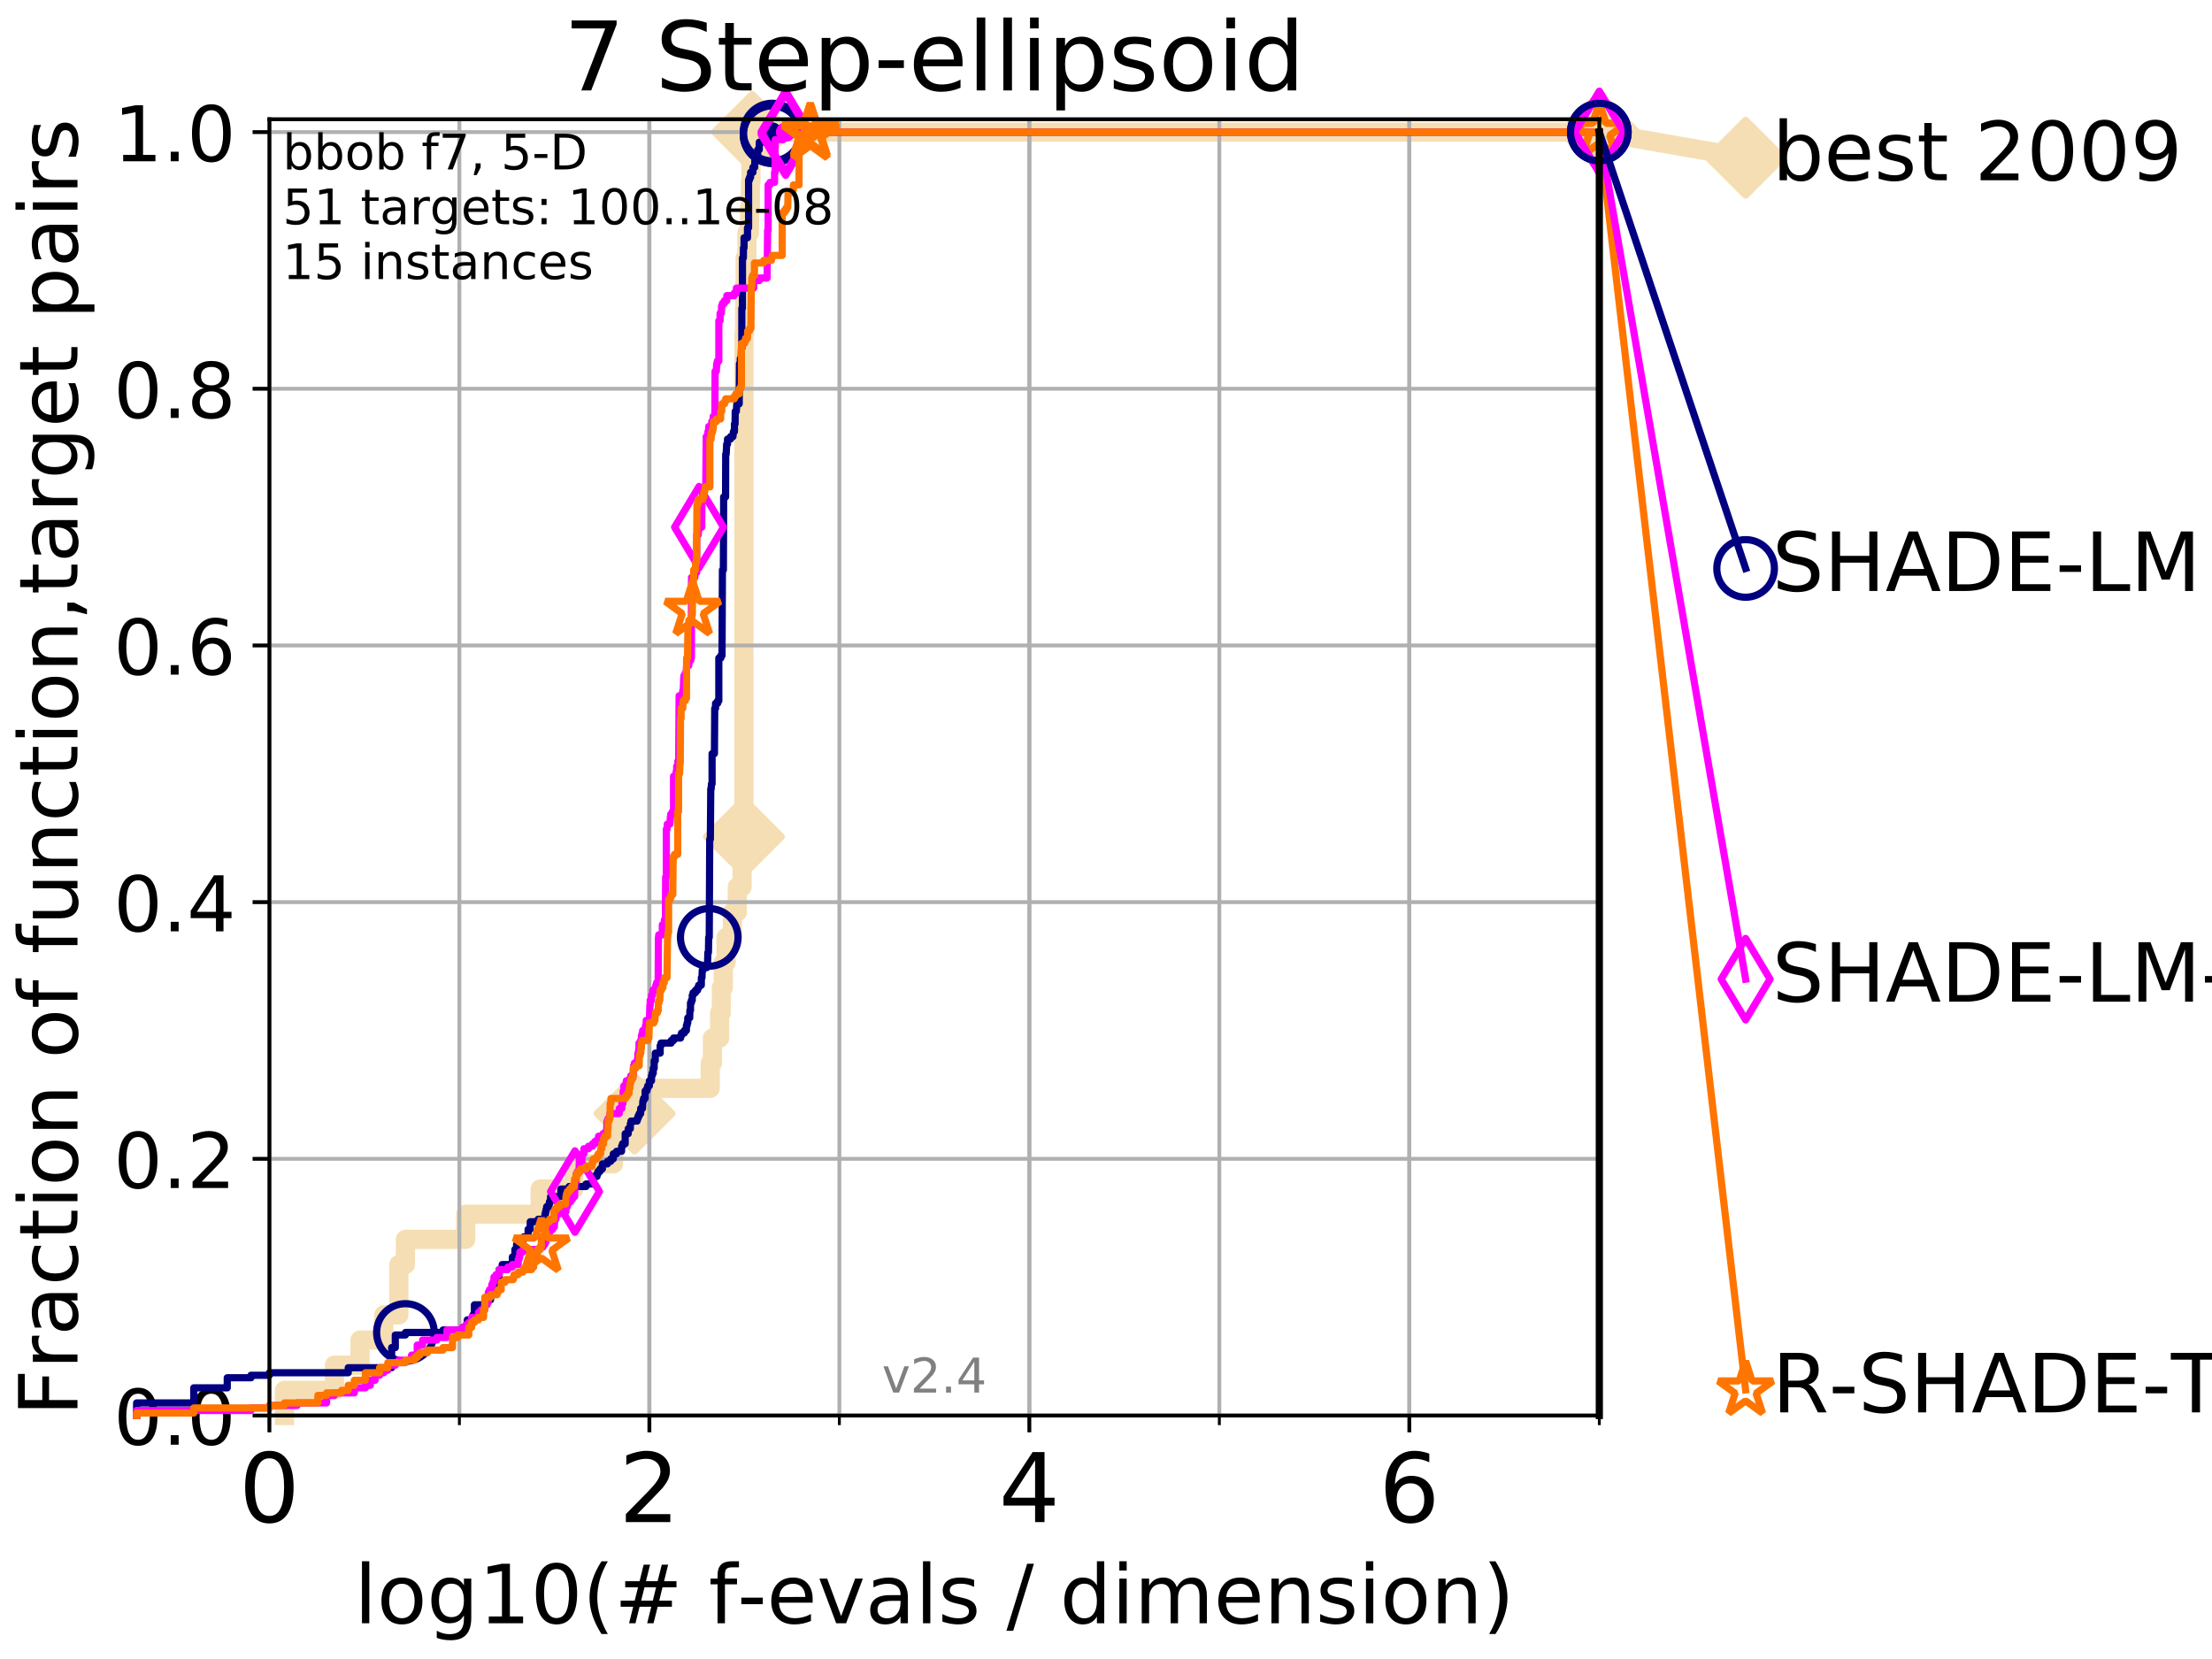 <?xml version="1.0" encoding="utf-8" standalone="no"?>
<!DOCTYPE svg PUBLIC "-//W3C//DTD SVG 1.1//EN"
  "http://www.w3.org/Graphics/SVG/1.1/DTD/svg11.dtd">
<!-- Created with matplotlib (http://matplotlib.org/) -->
<svg height="345.6pt" version="1.1" viewBox="0 0 460.8 345.6" width="460.8pt" xmlns="http://www.w3.org/2000/svg" xmlns:xlink="http://www.w3.org/1999/xlink">
 <defs>
  <style type="text/css">
*{stroke-linecap:butt;stroke-linejoin:round;}
  </style>
 </defs>
 <g id="figure_1">
  <g id="patch_1">
   <path d="M 0 345.6 
L 460.8 345.6 
L 460.8 0 
L 0 0 
z
" style="fill:#ffffff;"/>
  </g>
  <g id="axes_1">
   <g id="patch_2">
    <path d="M 56.12 294.88 
L 333.168 294.88 
L 333.168 24.84 
L 56.12 24.84 
z
" style="fill:#ffffff;"/>
   </g>
   <g id="line2d_1">
    <path d="M 59.254 294.88 
L 59.254 289.638 
L 69.673 289.638 
L 69.673 284.395 
L 75.004 284.395 
L 75.004 279.153 
L 79.949 279.153 
L 79.949 273.91 
L 83.082 273.91 
L 83.082 263.425 
L 84.458 263.425 
L 84.458 258.183 
L 97.021 258.183 
L 97.021 252.94 
L 112.514 252.94 
L 112.514 247.698 
L 119.527 247.698 
L 119.527 242.455 
L 127.819 242.455 
L 127.819 237.213 
L 130.605 237.213 
L 130.605 231.97 
L 132.198 231.97 
L 132.198 226.728 
L 147.947 226.728 
L 147.947 221.485 
L 148.402 221.485 
L 148.402 216.243 
L 149.904 216.243 
L 149.904 211 
L 150.267 211 
L 150.267 205.758 
L 150.665 205.758 
L 150.665 200.515 
L 151.259 200.515 
L 151.259 195.273 
L 152.564 195.273 
L 152.564 190.03 
L 153.589 190.03 
L 153.589 184.788 
L 154.579 184.788 
L 154.579 179.546 
L 154.867 179.546 
L 154.867 174.303 
L 154.966 174.303 
L 154.966 74.696 
L 154.988 74.696 
L 154.988 69.453 
L 155.108 69.453 
L 155.108 64.211 
L 155.151 64.211 
L 155.151 58.969 
L 155.237 58.969 
L 155.237 53.726 
L 155.599 53.726 
L 155.599 48.484 
L 156.139 48.484 
L 156.139 43.241 
L 156.312 43.241 
L 156.312 37.999 
L 156.433 37.999 
L 156.433 32.756 
L 156.692 32.756 
L 156.692 27.514 
L 333.168 27.514 
" style="fill:none;stroke:#f5deb3;stroke-linecap:square;stroke-width:4;"/>
   </g>
   <g id="line2d_2">
    <defs>
     <path d="M -0 7.778 
L 7.778 0 
L 0 -7.778 
L -7.778 -0 
z
" id="mebb352c883" style="stroke:#f5deb3;stroke-linejoin:miter;stroke-width:1.5;"/>
    </defs>
    <g>
     <use style="fill:#f5deb3;stroke:#f5deb3;stroke-linejoin:miter;stroke-width:1.5;" x="132.198" xlink:href="#mebb352c883" y="231.97"/>
     <use style="fill:#f5deb3;stroke:#f5deb3;stroke-linejoin:miter;stroke-width:1.5;" x="154.966" xlink:href="#mebb352c883" y="174.303"/>
     <use style="fill:#f5deb3;stroke:#f5deb3;stroke-linejoin:miter;stroke-width:1.5;" x="156.692" xlink:href="#mebb352c883" y="27.514"/>
     <use style="fill:#f5deb3;stroke:#f5deb3;stroke-linejoin:miter;stroke-width:1.5;" x="156.692" xlink:href="#mebb352c883" y="27.514"/>
     <use style="fill:#f5deb3;stroke:#f5deb3;stroke-linejoin:miter;stroke-width:1.5;" x="333.168" xlink:href="#mebb352c883" y="27.514"/>
    </g>
   </g>
   <g id="line2d_3">
    <path style="fill:none;stroke:#f5deb3;stroke-linecap:square;stroke-width:4;"/>
    <g/>
   </g>
   <g id="line2d_4">
    <path d="M 333.168 27.514 
L 363.643 32.861 
" style="fill:none;stroke:#f5deb3;stroke-linecap:square;stroke-width:4;"/>
    <g>
     <use style="fill:#f5deb3;stroke:#f5deb3;stroke-linejoin:miter;stroke-width:1.5;" x="333.168" xlink:href="#mebb352c883" y="27.514"/>
     <use style="fill:#f5deb3;stroke:#f5deb3;stroke-linejoin:miter;stroke-width:1.5;" x="363.643" xlink:href="#mebb352c883" y="32.861"/>
    </g>
   </g>
   <g id="matplotlib.axis_1">
    <g id="xtick_1">
     <g id="line2d_5">
      <path clip-path="url(#p4333c40ff4)" d="M 56.12 294.88 
L 56.12 24.84 
" style="fill:none;stroke:#b0b0b0;stroke-linecap:square;stroke-width:0.8;"/>
     </g>
     <g id="line2d_6">
      <defs>
       <path d="M 0 0 
L 0 3.5 
" id="me838acc222" style="stroke:#000000;stroke-width:0.8;"/>
      </defs>
      <g>
       <use style="stroke:#000000;stroke-width:0.8;" x="56.12" xlink:href="#me838acc222" y="294.88"/>
      </g>
     </g>
     <g id="text_1">
      <!-- 0 -->
      <defs>
       <path d="M 31.781 66.406 
Q 24.172 66.406 20.328 58.906 
Q 16.5 51.422 16.5 36.375 
Q 16.5 21.391 20.328 13.891 
Q 24.172 6.391 31.781 6.391 
Q 39.453 6.391 43.281 13.891 
Q 47.125 21.391 47.125 36.375 
Q 47.125 51.422 43.281 58.906 
Q 39.453 66.406 31.781 66.406 
z
M 31.781 74.219 
Q 44.047 74.219 50.516 64.516 
Q 56.984 54.828 56.984 36.375 
Q 56.984 17.969 50.516 8.266 
Q 44.047 -1.422 31.781 -1.422 
Q 19.531 -1.422 13.062 8.266 
Q 6.594 17.969 6.594 36.375 
Q 6.594 54.828 13.062 64.516 
Q 19.531 74.219 31.781 74.219 
z
" id="DejaVuSans-30"/>
      </defs>
      <g transform="translate(49.758 317.077)scale(0.2 -0.2)">
       <use xlink:href="#DejaVuSans-30"/>
      </g>
     </g>
    </g>
    <g id="xtick_2">
     <g id="line2d_7">
      <path clip-path="url(#p4333c40ff4)" d="M 135.277 294.88 
L 135.277 24.84 
" style="fill:none;stroke:#b0b0b0;stroke-linecap:square;stroke-width:0.8;"/>
     </g>
     <g id="line2d_8">
      <g>
       <use style="stroke:#000000;stroke-width:0.8;" x="135.277" xlink:href="#me838acc222" y="294.88"/>
      </g>
     </g>
     <g id="text_2">
      <!-- 2 -->
      <defs>
       <path d="M 19.188 8.297 
L 53.609 8.297 
L 53.609 0 
L 7.328 0 
L 7.328 8.297 
Q 12.938 14.109 22.625 23.891 
Q 32.328 33.688 34.812 36.531 
Q 39.547 41.844 41.422 45.531 
Q 43.312 49.219 43.312 52.781 
Q 43.312 58.594 39.234 62.25 
Q 35.156 65.922 28.609 65.922 
Q 23.969 65.922 18.812 64.312 
Q 13.672 62.703 7.812 59.422 
L 7.812 69.391 
Q 13.766 71.781 18.938 73 
Q 24.125 74.219 28.422 74.219 
Q 39.75 74.219 46.484 68.547 
Q 53.219 62.891 53.219 53.422 
Q 53.219 48.922 51.531 44.891 
Q 49.859 40.875 45.406 35.406 
Q 44.188 33.984 37.641 27.219 
Q 31.109 20.453 19.188 8.297 
z
" id="DejaVuSans-32"/>
      </defs>
      <g transform="translate(128.914 317.077)scale(0.2 -0.2)">
       <use xlink:href="#DejaVuSans-32"/>
      </g>
     </g>
    </g>
    <g id="xtick_3">
     <g id="line2d_9">
      <path clip-path="url(#p4333c40ff4)" d="M 214.433 294.88 
L 214.433 24.84 
" style="fill:none;stroke:#b0b0b0;stroke-linecap:square;stroke-width:0.8;"/>
     </g>
     <g id="line2d_10">
      <g>
       <use style="stroke:#000000;stroke-width:0.8;" x="214.433" xlink:href="#me838acc222" y="294.88"/>
      </g>
     </g>
     <g id="text_3">
      <!-- 4 -->
      <defs>
       <path d="M 37.797 64.312 
L 12.891 25.391 
L 37.797 25.391 
z
M 35.203 72.906 
L 47.609 72.906 
L 47.609 25.391 
L 58.016 25.391 
L 58.016 17.188 
L 47.609 17.188 
L 47.609 0 
L 37.797 0 
L 37.797 17.188 
L 4.891 17.188 
L 4.891 26.703 
z
" id="DejaVuSans-34"/>
      </defs>
      <g transform="translate(208.071 317.077)scale(0.2 -0.2)">
       <use xlink:href="#DejaVuSans-34"/>
      </g>
     </g>
    </g>
    <g id="xtick_4">
     <g id="line2d_11">
      <path clip-path="url(#p4333c40ff4)" d="M 293.59 294.88 
L 293.59 24.84 
" style="fill:none;stroke:#b0b0b0;stroke-linecap:square;stroke-width:0.8;"/>
     </g>
     <g id="line2d_12">
      <g>
       <use style="stroke:#000000;stroke-width:0.8;" x="293.59" xlink:href="#me838acc222" y="294.88"/>
      </g>
     </g>
     <g id="text_4">
      <!-- 6 -->
      <defs>
       <path d="M 33.016 40.375 
Q 26.375 40.375 22.484 35.828 
Q 18.609 31.297 18.609 23.391 
Q 18.609 15.531 22.484 10.953 
Q 26.375 6.391 33.016 6.391 
Q 39.656 6.391 43.531 10.953 
Q 47.406 15.531 47.406 23.391 
Q 47.406 31.297 43.531 35.828 
Q 39.656 40.375 33.016 40.375 
z
M 52.594 71.297 
L 52.594 62.312 
Q 48.875 64.062 45.094 64.984 
Q 41.312 65.922 37.594 65.922 
Q 27.828 65.922 22.672 59.328 
Q 17.531 52.734 16.797 39.406 
Q 19.672 43.656 24.016 45.922 
Q 28.375 48.188 33.594 48.188 
Q 44.578 48.188 50.953 41.516 
Q 57.328 34.859 57.328 23.391 
Q 57.328 12.156 50.688 5.359 
Q 44.047 -1.422 33.016 -1.422 
Q 20.359 -1.422 13.672 8.266 
Q 6.984 17.969 6.984 36.375 
Q 6.984 53.656 15.188 63.938 
Q 23.391 74.219 37.203 74.219 
Q 40.922 74.219 44.703 73.484 
Q 48.484 72.75 52.594 71.297 
z
" id="DejaVuSans-36"/>
      </defs>
      <g transform="translate(287.227 317.077)scale(0.2 -0.2)">
       <use xlink:href="#DejaVuSans-36"/>
      </g>
     </g>
    </g>
    <g id="xtick_5">
     <g id="line2d_13">
      <path clip-path="url(#p4333c40ff4)" d="M 56.12 294.88 
L 56.12 24.84 
" style="fill:none;stroke:#b0b0b0;stroke-linecap:square;stroke-width:0.8;"/>
     </g>
     <g id="line2d_14">
      <defs>
       <path d="M 0 0 
L 0 2 
" id="m377d4ce2a4" style="stroke:#000000;stroke-width:0.6;"/>
      </defs>
      <g>
       <use style="stroke:#000000;stroke-width:0.6;" x="56.12" xlink:href="#m377d4ce2a4" y="294.88"/>
      </g>
     </g>
    </g>
    <g id="xtick_6">
     <g id="line2d_15">
      <path clip-path="url(#p4333c40ff4)" d="M 95.698 294.88 
L 95.698 24.84 
" style="fill:none;stroke:#b0b0b0;stroke-linecap:square;stroke-width:0.8;"/>
     </g>
     <g id="line2d_16">
      <g>
       <use style="stroke:#000000;stroke-width:0.6;" x="95.698" xlink:href="#m377d4ce2a4" y="294.88"/>
      </g>
     </g>
    </g>
    <g id="xtick_7">
     <g id="line2d_17">
      <path clip-path="url(#p4333c40ff4)" d="M 135.277 294.88 
L 135.277 24.84 
" style="fill:none;stroke:#b0b0b0;stroke-linecap:square;stroke-width:0.8;"/>
     </g>
     <g id="line2d_18">
      <g>
       <use style="stroke:#000000;stroke-width:0.6;" x="135.277" xlink:href="#m377d4ce2a4" y="294.88"/>
      </g>
     </g>
    </g>
    <g id="xtick_8">
     <g id="line2d_19">
      <path clip-path="url(#p4333c40ff4)" d="M 174.855 294.88 
L 174.855 24.84 
" style="fill:none;stroke:#b0b0b0;stroke-linecap:square;stroke-width:0.8;"/>
     </g>
     <g id="line2d_20">
      <g>
       <use style="stroke:#000000;stroke-width:0.6;" x="174.855" xlink:href="#m377d4ce2a4" y="294.88"/>
      </g>
     </g>
    </g>
    <g id="xtick_9">
     <g id="line2d_21">
      <path clip-path="url(#p4333c40ff4)" d="M 214.433 294.88 
L 214.433 24.84 
" style="fill:none;stroke:#b0b0b0;stroke-linecap:square;stroke-width:0.8;"/>
     </g>
     <g id="line2d_22">
      <g>
       <use style="stroke:#000000;stroke-width:0.6;" x="214.433" xlink:href="#m377d4ce2a4" y="294.88"/>
      </g>
     </g>
    </g>
    <g id="xtick_10">
     <g id="line2d_23">
      <path clip-path="url(#p4333c40ff4)" d="M 254.011 294.88 
L 254.011 24.84 
" style="fill:none;stroke:#b0b0b0;stroke-linecap:square;stroke-width:0.8;"/>
     </g>
     <g id="line2d_24">
      <g>
       <use style="stroke:#000000;stroke-width:0.6;" x="254.011" xlink:href="#m377d4ce2a4" y="294.88"/>
      </g>
     </g>
    </g>
    <g id="xtick_11">
     <g id="line2d_25">
      <path clip-path="url(#p4333c40ff4)" d="M 293.59 294.88 
L 293.59 24.84 
" style="fill:none;stroke:#b0b0b0;stroke-linecap:square;stroke-width:0.8;"/>
     </g>
     <g id="line2d_26">
      <g>
       <use style="stroke:#000000;stroke-width:0.6;" x="293.59" xlink:href="#m377d4ce2a4" y="294.88"/>
      </g>
     </g>
    </g>
    <g id="xtick_12">
     <g id="line2d_27">
      <path clip-path="url(#p4333c40ff4)" d="M 333.168 294.88 
L 333.168 24.84 
" style="fill:none;stroke:#b0b0b0;stroke-linecap:square;stroke-width:0.8;"/>
     </g>
     <g id="line2d_28">
      <g>
       <use style="stroke:#000000;stroke-width:0.6;" x="333.168" xlink:href="#m377d4ce2a4" y="294.88"/>
      </g>
     </g>
    </g>
    <g id="text_5">
     <!-- log10(# f-evals / dimension) -->
     <defs>
      <path d="M 9.422 75.984 
L 18.406 75.984 
L 18.406 0 
L 9.422 0 
z
" id="DejaVuSans-6c"/>
      <path d="M 30.609 48.391 
Q 23.391 48.391 19.188 42.75 
Q 14.984 37.109 14.984 27.297 
Q 14.984 17.484 19.156 11.844 
Q 23.344 6.203 30.609 6.203 
Q 37.797 6.203 41.984 11.859 
Q 46.188 17.531 46.188 27.297 
Q 46.188 37.016 41.984 42.703 
Q 37.797 48.391 30.609 48.391 
z
M 30.609 56 
Q 42.328 56 49.016 48.375 
Q 55.719 40.766 55.719 27.297 
Q 55.719 13.875 49.016 6.219 
Q 42.328 -1.422 30.609 -1.422 
Q 18.844 -1.422 12.172 6.219 
Q 5.516 13.875 5.516 27.297 
Q 5.516 40.766 12.172 48.375 
Q 18.844 56 30.609 56 
z
" id="DejaVuSans-6f"/>
      <path d="M 45.406 27.984 
Q 45.406 37.75 41.375 43.109 
Q 37.359 48.484 30.078 48.484 
Q 22.859 48.484 18.828 43.109 
Q 14.797 37.75 14.797 27.984 
Q 14.797 18.266 18.828 12.891 
Q 22.859 7.516 30.078 7.516 
Q 37.359 7.516 41.375 12.891 
Q 45.406 18.266 45.406 27.984 
z
M 54.391 6.781 
Q 54.391 -7.172 48.188 -13.984 
Q 42 -20.797 29.203 -20.797 
Q 24.469 -20.797 20.266 -20.094 
Q 16.062 -19.391 12.109 -17.922 
L 12.109 -9.188 
Q 16.062 -11.328 19.922 -12.344 
Q 23.781 -13.375 27.781 -13.375 
Q 36.625 -13.375 41.016 -8.766 
Q 45.406 -4.156 45.406 5.172 
L 45.406 9.625 
Q 42.625 4.781 38.281 2.391 
Q 33.938 0 27.875 0 
Q 17.828 0 11.672 7.656 
Q 5.516 15.328 5.516 27.984 
Q 5.516 40.672 11.672 48.328 
Q 17.828 56 27.875 56 
Q 33.938 56 38.281 53.609 
Q 42.625 51.219 45.406 46.391 
L 45.406 54.688 
L 54.391 54.688 
z
" id="DejaVuSans-67"/>
      <path d="M 12.406 8.297 
L 28.516 8.297 
L 28.516 63.922 
L 10.984 60.406 
L 10.984 69.391 
L 28.422 72.906 
L 38.281 72.906 
L 38.281 8.297 
L 54.391 8.297 
L 54.391 0 
L 12.406 0 
z
" id="DejaVuSans-31"/>
      <path d="M 31 75.875 
Q 24.469 64.656 21.281 53.656 
Q 18.109 42.672 18.109 31.391 
Q 18.109 20.125 21.312 9.062 
Q 24.516 -2 31 -13.188 
L 23.188 -13.188 
Q 15.875 -1.703 12.234 9.375 
Q 8.594 20.453 8.594 31.391 
Q 8.594 42.281 12.203 53.312 
Q 15.828 64.359 23.188 75.875 
z
" id="DejaVuSans-28"/>
      <path d="M 51.125 44 
L 36.922 44 
L 32.812 27.688 
L 47.125 27.688 
z
M 43.797 71.781 
L 38.719 51.516 
L 52.984 51.516 
L 58.109 71.781 
L 65.922 71.781 
L 60.891 51.516 
L 76.125 51.516 
L 76.125 44 
L 58.984 44 
L 54.984 27.688 
L 70.516 27.688 
L 70.516 20.219 
L 53.078 20.219 
L 48 0 
L 40.188 0 
L 45.219 20.219 
L 30.906 20.219 
L 25.875 0 
L 18.016 0 
L 23.094 20.219 
L 7.719 20.219 
L 7.719 27.688 
L 24.906 27.688 
L 29 44 
L 13.281 44 
L 13.281 51.516 
L 30.906 51.516 
L 35.891 71.781 
z
" id="DejaVuSans-23"/>
      <path id="DejaVuSans-20"/>
      <path d="M 37.109 75.984 
L 37.109 68.5 
L 28.516 68.5 
Q 23.688 68.5 21.797 66.547 
Q 19.922 64.594 19.922 59.516 
L 19.922 54.688 
L 34.719 54.688 
L 34.719 47.703 
L 19.922 47.703 
L 19.922 0 
L 10.891 0 
L 10.891 47.703 
L 2.297 47.703 
L 2.297 54.688 
L 10.891 54.688 
L 10.891 58.5 
Q 10.891 67.625 15.141 71.797 
Q 19.391 75.984 28.609 75.984 
z
" id="DejaVuSans-66"/>
      <path d="M 4.891 31.391 
L 31.203 31.391 
L 31.203 23.391 
L 4.891 23.391 
z
" id="DejaVuSans-2d"/>
      <path d="M 56.203 29.594 
L 56.203 25.203 
L 14.891 25.203 
Q 15.484 15.922 20.484 11.062 
Q 25.484 6.203 34.422 6.203 
Q 39.594 6.203 44.453 7.469 
Q 49.312 8.734 54.109 11.281 
L 54.109 2.781 
Q 49.266 0.734 44.188 -0.344 
Q 39.109 -1.422 33.891 -1.422 
Q 20.797 -1.422 13.156 6.188 
Q 5.516 13.812 5.516 26.812 
Q 5.516 40.234 12.766 48.109 
Q 20.016 56 32.328 56 
Q 43.359 56 49.781 48.891 
Q 56.203 41.797 56.203 29.594 
z
M 47.219 32.234 
Q 47.125 39.594 43.094 43.984 
Q 39.062 48.391 32.422 48.391 
Q 24.906 48.391 20.391 44.141 
Q 15.875 39.891 15.188 32.172 
z
" id="DejaVuSans-65"/>
      <path d="M 2.984 54.688 
L 12.5 54.688 
L 29.594 8.797 
L 46.688 54.688 
L 56.203 54.688 
L 35.688 0 
L 23.484 0 
z
" id="DejaVuSans-76"/>
      <path d="M 34.281 27.484 
Q 23.391 27.484 19.188 25 
Q 14.984 22.516 14.984 16.5 
Q 14.984 11.719 18.141 8.906 
Q 21.297 6.109 26.703 6.109 
Q 34.188 6.109 38.703 11.406 
Q 43.219 16.703 43.219 25.484 
L 43.219 27.484 
z
M 52.203 31.203 
L 52.203 0 
L 43.219 0 
L 43.219 8.297 
Q 40.141 3.328 35.547 0.953 
Q 30.953 -1.422 24.312 -1.422 
Q 15.922 -1.422 10.953 3.297 
Q 6 8.016 6 15.922 
Q 6 25.141 12.172 29.828 
Q 18.359 34.516 30.609 34.516 
L 43.219 34.516 
L 43.219 35.406 
Q 43.219 41.609 39.141 45 
Q 35.062 48.391 27.688 48.391 
Q 23 48.391 18.547 47.266 
Q 14.109 46.141 10.016 43.891 
L 10.016 52.203 
Q 14.938 54.109 19.578 55.047 
Q 24.219 56 28.609 56 
Q 40.484 56 46.344 49.844 
Q 52.203 43.703 52.203 31.203 
z
" id="DejaVuSans-61"/>
      <path d="M 44.281 53.078 
L 44.281 44.578 
Q 40.484 46.531 36.375 47.5 
Q 32.281 48.484 27.875 48.484 
Q 21.188 48.484 17.844 46.438 
Q 14.5 44.391 14.5 40.281 
Q 14.5 37.156 16.891 35.375 
Q 19.281 33.594 26.516 31.984 
L 29.594 31.297 
Q 39.156 29.25 43.188 25.516 
Q 47.219 21.781 47.219 15.094 
Q 47.219 7.469 41.188 3.016 
Q 35.156 -1.422 24.609 -1.422 
Q 20.219 -1.422 15.453 -0.562 
Q 10.688 0.297 5.422 2 
L 5.422 11.281 
Q 10.406 8.688 15.234 7.391 
Q 20.062 6.109 24.812 6.109 
Q 31.156 6.109 34.562 8.281 
Q 37.984 10.453 37.984 14.406 
Q 37.984 18.062 35.516 20.016 
Q 33.062 21.969 24.703 23.781 
L 21.578 24.516 
Q 13.234 26.266 9.516 29.906 
Q 5.812 33.547 5.812 39.891 
Q 5.812 47.609 11.281 51.797 
Q 16.75 56 26.812 56 
Q 31.781 56 36.172 55.266 
Q 40.578 54.547 44.281 53.078 
z
" id="DejaVuSans-73"/>
      <path d="M 25.391 72.906 
L 33.688 72.906 
L 8.297 -9.281 
L 0 -9.281 
z
" id="DejaVuSans-2f"/>
      <path d="M 45.406 46.391 
L 45.406 75.984 
L 54.391 75.984 
L 54.391 0 
L 45.406 0 
L 45.406 8.203 
Q 42.578 3.328 38.25 0.953 
Q 33.938 -1.422 27.875 -1.422 
Q 17.969 -1.422 11.734 6.484 
Q 5.516 14.406 5.516 27.297 
Q 5.516 40.188 11.734 48.094 
Q 17.969 56 27.875 56 
Q 33.938 56 38.25 53.625 
Q 42.578 51.266 45.406 46.391 
z
M 14.797 27.297 
Q 14.797 17.391 18.875 11.75 
Q 22.953 6.109 30.078 6.109 
Q 37.203 6.109 41.297 11.75 
Q 45.406 17.391 45.406 27.297 
Q 45.406 37.203 41.297 42.844 
Q 37.203 48.484 30.078 48.484 
Q 22.953 48.484 18.875 42.844 
Q 14.797 37.203 14.797 27.297 
z
" id="DejaVuSans-64"/>
      <path d="M 9.422 54.688 
L 18.406 54.688 
L 18.406 0 
L 9.422 0 
z
M 9.422 75.984 
L 18.406 75.984 
L 18.406 64.594 
L 9.422 64.594 
z
" id="DejaVuSans-69"/>
      <path d="M 52 44.188 
Q 55.375 50.25 60.062 53.125 
Q 64.75 56 71.094 56 
Q 79.641 56 84.281 50.016 
Q 88.922 44.047 88.922 33.016 
L 88.922 0 
L 79.891 0 
L 79.891 32.719 
Q 79.891 40.578 77.094 44.375 
Q 74.312 48.188 68.609 48.188 
Q 61.625 48.188 57.562 43.547 
Q 53.516 38.922 53.516 30.906 
L 53.516 0 
L 44.484 0 
L 44.484 32.719 
Q 44.484 40.625 41.703 44.406 
Q 38.922 48.188 33.109 48.188 
Q 26.219 48.188 22.156 43.531 
Q 18.109 38.875 18.109 30.906 
L 18.109 0 
L 9.078 0 
L 9.078 54.688 
L 18.109 54.688 
L 18.109 46.188 
Q 21.188 51.219 25.484 53.609 
Q 29.781 56 35.688 56 
Q 41.656 56 45.828 52.969 
Q 50 49.953 52 44.188 
z
" id="DejaVuSans-6d"/>
      <path d="M 54.891 33.016 
L 54.891 0 
L 45.906 0 
L 45.906 32.719 
Q 45.906 40.484 42.875 44.328 
Q 39.844 48.188 33.797 48.188 
Q 26.516 48.188 22.312 43.547 
Q 18.109 38.922 18.109 30.906 
L 18.109 0 
L 9.078 0 
L 9.078 54.688 
L 18.109 54.688 
L 18.109 46.188 
Q 21.344 51.125 25.703 53.562 
Q 30.078 56 35.797 56 
Q 45.219 56 50.047 50.172 
Q 54.891 44.344 54.891 33.016 
z
" id="DejaVuSans-6e"/>
      <path d="M 8.016 75.875 
L 15.828 75.875 
Q 23.141 64.359 26.781 53.312 
Q 30.422 42.281 30.422 31.391 
Q 30.422 20.453 26.781 9.375 
Q 23.141 -1.703 15.828 -13.188 
L 8.016 -13.188 
Q 14.5 -2 17.703 9.062 
Q 20.906 20.125 20.906 31.391 
Q 20.906 42.672 17.703 53.656 
Q 14.5 64.656 8.016 75.875 
z
" id="DejaVuSans-29"/>
     </defs>
     <g transform="translate(73.803 338.154)scale(0.17 -0.17)">
      <use xlink:href="#DejaVuSans-6c"/>
      <use x="27.783" xlink:href="#DejaVuSans-6f"/>
      <use x="88.965" xlink:href="#DejaVuSans-67"/>
      <use x="152.441" xlink:href="#DejaVuSans-31"/>
      <use x="216.064" xlink:href="#DejaVuSans-30"/>
      <use x="279.688" xlink:href="#DejaVuSans-28"/>
      <use x="318.701" xlink:href="#DejaVuSans-23"/>
      <use x="402.49" xlink:href="#DejaVuSans-20"/>
      <use x="434.277" xlink:href="#DejaVuSans-66"/>
      <use x="469.404" xlink:href="#DejaVuSans-2d"/>
      <use x="505.488" xlink:href="#DejaVuSans-65"/>
      <use x="567.012" xlink:href="#DejaVuSans-76"/>
      <use x="626.191" xlink:href="#DejaVuSans-61"/>
      <use x="687.471" xlink:href="#DejaVuSans-6c"/>
      <use x="715.254" xlink:href="#DejaVuSans-73"/>
      <use x="767.354" xlink:href="#DejaVuSans-20"/>
      <use x="799.141" xlink:href="#DejaVuSans-2f"/>
      <use x="832.832" xlink:href="#DejaVuSans-20"/>
      <use x="864.619" xlink:href="#DejaVuSans-64"/>
      <use x="928.096" xlink:href="#DejaVuSans-69"/>
      <use x="955.879" xlink:href="#DejaVuSans-6d"/>
      <use x="1053.291" xlink:href="#DejaVuSans-65"/>
      <use x="1114.814" xlink:href="#DejaVuSans-6e"/>
      <use x="1178.193" xlink:href="#DejaVuSans-73"/>
      <use x="1230.293" xlink:href="#DejaVuSans-69"/>
      <use x="1258.076" xlink:href="#DejaVuSans-6f"/>
      <use x="1319.258" xlink:href="#DejaVuSans-6e"/>
      <use x="1382.637" xlink:href="#DejaVuSans-29"/>
     </g>
    </g>
   </g>
   <g id="matplotlib.axis_2">
    <g id="ytick_1">
     <g id="line2d_29">
      <path clip-path="url(#p4333c40ff4)" d="M 56.12 294.88 
L 333.168 294.88 
" style="fill:none;stroke:#b0b0b0;stroke-linecap:square;stroke-width:0.8;"/>
     </g>
     <g id="line2d_30">
      <defs>
       <path d="M 0 0 
L -3.5 0 
" id="m125b357f14" style="stroke:#000000;stroke-width:0.8;"/>
      </defs>
      <g>
       <use style="stroke:#000000;stroke-width:0.8;" x="56.12" xlink:href="#m125b357f14" y="294.88"/>
      </g>
     </g>
     <g id="text_6">
      <!-- 0.0 -->
      <defs>
       <path d="M 10.688 12.406 
L 21 12.406 
L 21 0 
L 10.688 0 
z
" id="DejaVuSans-2e"/>
      </defs>
      <g transform="translate(23.675 300.959)scale(0.16 -0.16)">
       <use xlink:href="#DejaVuSans-30"/>
       <use x="63.623" xlink:href="#DejaVuSans-2e"/>
       <use x="95.41" xlink:href="#DejaVuSans-30"/>
      </g>
     </g>
    </g>
    <g id="ytick_2">
     <g id="line2d_31">
      <path clip-path="url(#p4333c40ff4)" d="M 56.12 241.407 
L 333.168 241.407 
" style="fill:none;stroke:#b0b0b0;stroke-linecap:square;stroke-width:0.8;"/>
     </g>
     <g id="line2d_32">
      <g>
       <use style="stroke:#000000;stroke-width:0.8;" x="56.12" xlink:href="#m125b357f14" y="241.407"/>
      </g>
     </g>
     <g id="text_7">
      <!-- 0.2 -->
      <g transform="translate(23.675 247.485)scale(0.16 -0.16)">
       <use xlink:href="#DejaVuSans-30"/>
       <use x="63.623" xlink:href="#DejaVuSans-2e"/>
       <use x="95.41" xlink:href="#DejaVuSans-32"/>
      </g>
     </g>
    </g>
    <g id="ytick_3">
     <g id="line2d_33">
      <path clip-path="url(#p4333c40ff4)" d="M 56.12 187.933 
L 333.168 187.933 
" style="fill:none;stroke:#b0b0b0;stroke-linecap:square;stroke-width:0.8;"/>
     </g>
     <g id="line2d_34">
      <g>
       <use style="stroke:#000000;stroke-width:0.8;" x="56.12" xlink:href="#m125b357f14" y="187.933"/>
      </g>
     </g>
     <g id="text_8">
      <!-- 0.4 -->
      <g transform="translate(23.675 194.012)scale(0.16 -0.16)">
       <use xlink:href="#DejaVuSans-30"/>
       <use x="63.623" xlink:href="#DejaVuSans-2e"/>
       <use x="95.41" xlink:href="#DejaVuSans-34"/>
      </g>
     </g>
    </g>
    <g id="ytick_4">
     <g id="line2d_35">
      <path clip-path="url(#p4333c40ff4)" d="M 56.12 134.46 
L 333.168 134.46 
" style="fill:none;stroke:#b0b0b0;stroke-linecap:square;stroke-width:0.8;"/>
     </g>
     <g id="line2d_36">
      <g>
       <use style="stroke:#000000;stroke-width:0.8;" x="56.12" xlink:href="#m125b357f14" y="134.46"/>
      </g>
     </g>
     <g id="text_9">
      <!-- 0.6 -->
      <g transform="translate(23.675 140.539)scale(0.16 -0.16)">
       <use xlink:href="#DejaVuSans-30"/>
       <use x="63.623" xlink:href="#DejaVuSans-2e"/>
       <use x="95.41" xlink:href="#DejaVuSans-36"/>
      </g>
     </g>
    </g>
    <g id="ytick_5">
     <g id="line2d_37">
      <path clip-path="url(#p4333c40ff4)" d="M 56.12 80.987 
L 333.168 80.987 
" style="fill:none;stroke:#b0b0b0;stroke-linecap:square;stroke-width:0.8;"/>
     </g>
     <g id="line2d_38">
      <g>
       <use style="stroke:#000000;stroke-width:0.8;" x="56.12" xlink:href="#m125b357f14" y="80.987"/>
      </g>
     </g>
     <g id="text_10">
      <!-- 0.8 -->
      <defs>
       <path d="M 31.781 34.625 
Q 24.75 34.625 20.719 30.859 
Q 16.703 27.094 16.703 20.516 
Q 16.703 13.922 20.719 10.156 
Q 24.75 6.391 31.781 6.391 
Q 38.812 6.391 42.859 10.172 
Q 46.922 13.969 46.922 20.516 
Q 46.922 27.094 42.891 30.859 
Q 38.875 34.625 31.781 34.625 
z
M 21.922 38.812 
Q 15.578 40.375 12.031 44.719 
Q 8.5 49.078 8.5 55.328 
Q 8.5 64.062 14.719 69.141 
Q 20.953 74.219 31.781 74.219 
Q 42.672 74.219 48.875 69.141 
Q 55.078 64.062 55.078 55.328 
Q 55.078 49.078 51.531 44.719 
Q 48 40.375 41.703 38.812 
Q 48.828 37.156 52.797 32.312 
Q 56.781 27.484 56.781 20.516 
Q 56.781 9.906 50.312 4.234 
Q 43.844 -1.422 31.781 -1.422 
Q 19.734 -1.422 13.25 4.234 
Q 6.781 9.906 6.781 20.516 
Q 6.781 27.484 10.781 32.312 
Q 14.797 37.156 21.922 38.812 
z
M 18.312 54.391 
Q 18.312 48.734 21.844 45.562 
Q 25.391 42.391 31.781 42.391 
Q 38.141 42.391 41.719 45.562 
Q 45.312 48.734 45.312 54.391 
Q 45.312 60.062 41.719 63.234 
Q 38.141 66.406 31.781 66.406 
Q 25.391 66.406 21.844 63.234 
Q 18.312 60.062 18.312 54.391 
z
" id="DejaVuSans-38"/>
      </defs>
      <g transform="translate(23.675 87.066)scale(0.16 -0.16)">
       <use xlink:href="#DejaVuSans-30"/>
       <use x="63.623" xlink:href="#DejaVuSans-2e"/>
       <use x="95.41" xlink:href="#DejaVuSans-38"/>
      </g>
     </g>
    </g>
    <g id="ytick_6">
     <g id="line2d_39">
      <path clip-path="url(#p4333c40ff4)" d="M 56.12 27.514 
L 333.168 27.514 
" style="fill:none;stroke:#b0b0b0;stroke-linecap:square;stroke-width:0.8;"/>
     </g>
     <g id="line2d_40">
      <g>
       <use style="stroke:#000000;stroke-width:0.8;" x="56.12" xlink:href="#m125b357f14" y="27.514"/>
      </g>
     </g>
     <g id="text_11">
      <!-- 1.0 -->
      <g transform="translate(23.675 33.592)scale(0.16 -0.16)">
       <use xlink:href="#DejaVuSans-31"/>
       <use x="63.623" xlink:href="#DejaVuSans-2e"/>
       <use x="95.41" xlink:href="#DejaVuSans-30"/>
      </g>
     </g>
    </g>
    <g id="text_12">
     <!-- Fraction of function,target pairs -->
     <defs>
      <path d="M 9.812 72.906 
L 51.703 72.906 
L 51.703 64.594 
L 19.672 64.594 
L 19.672 43.109 
L 48.578 43.109 
L 48.578 34.812 
L 19.672 34.812 
L 19.672 0 
L 9.812 0 
z
" id="DejaVuSans-46"/>
      <path d="M 41.109 46.297 
Q 39.594 47.172 37.812 47.578 
Q 36.031 48 33.891 48 
Q 26.266 48 22.188 43.047 
Q 18.109 38.094 18.109 28.812 
L 18.109 0 
L 9.078 0 
L 9.078 54.688 
L 18.109 54.688 
L 18.109 46.188 
Q 20.953 51.172 25.484 53.578 
Q 30.031 56 36.531 56 
Q 37.453 56 38.578 55.875 
Q 39.703 55.766 41.062 55.516 
z
" id="DejaVuSans-72"/>
      <path d="M 48.781 52.594 
L 48.781 44.188 
Q 44.969 46.297 41.141 47.344 
Q 37.312 48.391 33.406 48.391 
Q 24.656 48.391 19.812 42.844 
Q 14.984 37.312 14.984 27.297 
Q 14.984 17.281 19.812 11.734 
Q 24.656 6.203 33.406 6.203 
Q 37.312 6.203 41.141 7.25 
Q 44.969 8.297 48.781 10.406 
L 48.781 2.094 
Q 45.016 0.344 40.984 -0.531 
Q 36.969 -1.422 32.422 -1.422 
Q 20.062 -1.422 12.781 6.344 
Q 5.516 14.109 5.516 27.297 
Q 5.516 40.672 12.859 48.328 
Q 20.219 56 33.016 56 
Q 37.156 56 41.109 55.141 
Q 45.062 54.297 48.781 52.594 
z
" id="DejaVuSans-63"/>
      <path d="M 18.312 70.219 
L 18.312 54.688 
L 36.812 54.688 
L 36.812 47.703 
L 18.312 47.703 
L 18.312 18.016 
Q 18.312 11.328 20.141 9.422 
Q 21.969 7.516 27.594 7.516 
L 36.812 7.516 
L 36.812 0 
L 27.594 0 
Q 17.188 0 13.234 3.875 
Q 9.281 7.766 9.281 18.016 
L 9.281 47.703 
L 2.688 47.703 
L 2.688 54.688 
L 9.281 54.688 
L 9.281 70.219 
z
" id="DejaVuSans-74"/>
      <path d="M 8.5 21.578 
L 8.5 54.688 
L 17.484 54.688 
L 17.484 21.922 
Q 17.484 14.156 20.5 10.266 
Q 23.531 6.391 29.594 6.391 
Q 36.859 6.391 41.078 11.031 
Q 45.312 15.672 45.312 23.688 
L 45.312 54.688 
L 54.297 54.688 
L 54.297 0 
L 45.312 0 
L 45.312 8.406 
Q 42.047 3.422 37.719 1 
Q 33.406 -1.422 27.688 -1.422 
Q 18.266 -1.422 13.375 4.438 
Q 8.5 10.297 8.5 21.578 
z
M 31.109 56 
z
" id="DejaVuSans-75"/>
      <path d="M 11.719 12.406 
L 22.016 12.406 
L 22.016 4 
L 14.016 -11.625 
L 7.719 -11.625 
L 11.719 4 
z
" id="DejaVuSans-2c"/>
      <path d="M 18.109 8.203 
L 18.109 -20.797 
L 9.078 -20.797 
L 9.078 54.688 
L 18.109 54.688 
L 18.109 46.391 
Q 20.953 51.266 25.266 53.625 
Q 29.594 56 35.594 56 
Q 45.562 56 51.781 48.094 
Q 58.016 40.188 58.016 27.297 
Q 58.016 14.406 51.781 6.484 
Q 45.562 -1.422 35.594 -1.422 
Q 29.594 -1.422 25.266 0.953 
Q 20.953 3.328 18.109 8.203 
z
M 48.688 27.297 
Q 48.688 37.203 44.609 42.844 
Q 40.531 48.484 33.406 48.484 
Q 26.266 48.484 22.188 42.844 
Q 18.109 37.203 18.109 27.297 
Q 18.109 17.391 22.188 11.75 
Q 26.266 6.109 33.406 6.109 
Q 40.531 6.109 44.609 11.75 
Q 48.688 17.391 48.688 27.297 
z
" id="DejaVuSans-70"/>
     </defs>
     <g transform="translate(16.14 294.999)rotate(-90)scale(0.17 -0.17)">
      <use xlink:href="#DejaVuSans-46"/>
      <use x="57.41" xlink:href="#DejaVuSans-72"/>
      <use x="98.523" xlink:href="#DejaVuSans-61"/>
      <use x="159.803" xlink:href="#DejaVuSans-63"/>
      <use x="214.783" xlink:href="#DejaVuSans-74"/>
      <use x="253.992" xlink:href="#DejaVuSans-69"/>
      <use x="281.775" xlink:href="#DejaVuSans-6f"/>
      <use x="342.957" xlink:href="#DejaVuSans-6e"/>
      <use x="406.336" xlink:href="#DejaVuSans-20"/>
      <use x="438.123" xlink:href="#DejaVuSans-6f"/>
      <use x="499.305" xlink:href="#DejaVuSans-66"/>
      <use x="534.51" xlink:href="#DejaVuSans-20"/>
      <use x="566.297" xlink:href="#DejaVuSans-66"/>
      <use x="601.502" xlink:href="#DejaVuSans-75"/>
      <use x="664.881" xlink:href="#DejaVuSans-6e"/>
      <use x="728.26" xlink:href="#DejaVuSans-63"/>
      <use x="783.24" xlink:href="#DejaVuSans-74"/>
      <use x="822.449" xlink:href="#DejaVuSans-69"/>
      <use x="850.232" xlink:href="#DejaVuSans-6f"/>
      <use x="911.414" xlink:href="#DejaVuSans-6e"/>
      <use x="974.793" xlink:href="#DejaVuSans-2c"/>
      <use x="1006.58" xlink:href="#DejaVuSans-74"/>
      <use x="1045.789" xlink:href="#DejaVuSans-61"/>
      <use x="1107.068" xlink:href="#DejaVuSans-72"/>
      <use x="1148.166" xlink:href="#DejaVuSans-67"/>
      <use x="1211.643" xlink:href="#DejaVuSans-65"/>
      <use x="1273.166" xlink:href="#DejaVuSans-74"/>
      <use x="1312.375" xlink:href="#DejaVuSans-20"/>
      <use x="1344.162" xlink:href="#DejaVuSans-70"/>
      <use x="1407.639" xlink:href="#DejaVuSans-61"/>
      <use x="1468.918" xlink:href="#DejaVuSans-69"/>
      <use x="1496.701" xlink:href="#DejaVuSans-72"/>
      <use x="1537.814" xlink:href="#DejaVuSans-73"/>
     </g>
    </g>
   </g>
   <g id="line2d_41">
    <defs>
     <path d="M 0 1.5 
C 0.398 1.5 0.779 1.342 1.061 1.061 
C 1.342 0.779 1.5 0.398 1.5 0 
C 1.5 -0.398 1.342 -0.779 1.061 -1.061 
C 0.779 -1.342 0.398 -1.5 0 -1.5 
C -0.398 -1.5 -0.779 -1.342 -1.061 -1.061 
C -1.342 -0.779 -1.5 -0.398 -1.5 0 
C -1.5 0.398 -1.342 0.779 -1.061 1.061 
C -0.779 1.342 -0.398 1.5 0 1.5 
z
" id="m9909468e22" style="stroke:#f5deb3;"/>
    </defs>
    <g>
     <use style="fill:#f5deb3;stroke:#f5deb3;" x="156.692" xlink:href="#m9909468e22" y="27.514"/>
     <use style="fill:#f5deb3;stroke:#f5deb3;" x="156.692" xlink:href="#m9909468e22" y="27.514"/>
    </g>
   </g>
   <g id="line2d_42">
    <defs>
     <path d="M 0 1.5 
C 0.398 1.5 0.779 1.342 1.061 1.061 
C 1.342 0.779 1.5 0.398 1.5 0 
C 1.5 -0.398 1.342 -0.779 1.061 -1.061 
C 0.779 -1.342 0.398 -1.5 0 -1.5 
C -0.398 -1.5 -0.779 -1.342 -1.061 -1.061 
C -1.342 -0.779 -1.5 -0.398 -1.5 0 
C -1.5 0.398 -1.342 0.779 -1.061 1.061 
C -0.779 1.342 -0.398 1.5 0 1.5 
z
" id="m79f1d7eed7" style="stroke:#000080;"/>
    </defs>
    <g>
     <use style="fill:#000080;stroke:#000080;" x="160.845" xlink:href="#m79f1d7eed7" y="27.514"/>
     <use style="fill:#000080;stroke:#000080;" x="160.845" xlink:href="#m79f1d7eed7" y="27.514"/>
    </g>
   </g>
   <g id="line2d_43">
    <path d="M 28.456 294.88 
L 28.456 292.259 
L 40.37 292.259 
L 40.37 289.113 
L 47.34 289.113 
L 47.34 287.016 
L 52.284 287.016 
L 52.284 286.492 
L 56.12 286.492 
L 56.12 285.968 
L 72.544 285.968 
L 72.544 284.919 
L 81.587 284.919 
L 81.587 280.725 
L 82.351 280.725 
L 82.351 278.104 
L 84.458 278.104 
L 84.458 277.58 
L 92.287 277.58 
L 92.287 277.056 
L 96.372 277.056 
L 96.372 276.531 
L 97.337 276.531 
L 97.337 274.959 
L 98.543 274.959 
L 98.543 273.91 
L 98.832 273.91 
L 98.832 271.813 
L 100.984 271.813 
L 100.984 271.289 
L 101.482 271.289 
L 101.482 270.765 
L 102.203 270.765 
L 102.203 269.716 
L 102.437 269.716 
L 102.437 269.192 
L 103.561 269.192 
L 103.561 266.571 
L 103.991 266.571 
L 103.991 264.474 
L 104.616 264.474 
L 104.616 263.425 
L 106.731 263.425 
L 106.731 261.852 
L 107.265 261.852 
L 107.265 260.28 
L 107.613 260.28 
L 107.613 259.231 
L 108.775 259.231 
L 108.775 258.183 
L 109.094 258.183 
L 109.094 257.658 
L 110.015 257.658 
L 110.015 256.086 
L 110.458 256.086 
L 110.458 254.513 
L 112.122 254.513 
L 112.122 253.989 
L 113.518 253.989 
L 113.518 252.94 
L 113.64 252.94 
L 113.64 252.416 
L 113.76 252.416 
L 113.76 251.892 
L 113.88 251.892 
L 113.88 251.367 
L 114.351 251.367 
L 114.351 250.843 
L 114.467 250.843 
L 114.467 250.319 
L 114.696 250.319 
L 114.696 249.27 
L 116.834 249.27 
L 116.834 247.698 
L 118.554 247.698 
L 118.554 247.173 
L 122.078 247.173 
L 122.078 246.649 
L 123.499 246.649 
L 123.567 245.076 
L 124.364 245.076 
L 124.364 244.552 
L 124.557 244.552 
L 124.557 244.028 
L 125.001 244.028 
L 125.001 243.504 
L 125.493 243.504 
L 125.493 242.455 
L 126.553 242.455 
L 126.553 241.931 
L 127.225 241.931 
L 127.225 241.407 
L 127.766 241.407 
L 127.766 240.358 
L 128.444 240.358 
L 128.444 239.834 
L 129.486 239.834 
L 129.486 238.785 
L 129.678 238.785 
L 129.678 238.261 
L 130.24 238.261 
L 130.24 236.164 
L 130.873 236.164 
L 130.873 235.116 
L 131.312 235.116 
L 131.312 234.067 
L 131.441 234.067 
L 131.441 233.543 
L 132.724 233.543 
L 132.724 233.019 
L 132.922 233.019 
L 132.922 232.495 
L 133.157 232.495 
L 133.157 231.97 
L 133.466 231.97 
L 133.466 230.922 
L 133.843 230.922 
L 133.918 229.349 
L 134.066 229.349 
L 134.066 228.825 
L 134.395 228.825 
L 134.395 227.252 
L 134.753 227.252 
L 134.753 226.728 
L 134.929 226.728 
L 134.929 226.204 
L 135.277 226.204 
L 135.277 225.155 
L 135.718 225.155 
L 135.718 224.107 
L 135.851 224.107 
L 135.851 223.582 
L 136.082 223.582 
L 136.082 222.534 
L 136.278 222.534 
L 136.278 220.961 
L 136.504 220.961 
L 136.504 219.388 
L 137.529 219.388 
L 137.529 217.816 
L 137.709 217.816 
L 137.709 217.291 
L 139.813 217.291 
L 139.813 216.767 
L 140.307 216.767 
L 140.307 216.243 
L 141.781 216.243 
L 141.781 215.719 
L 141.969 215.719 
L 141.969 215.194 
L 142.564 215.194 
L 142.564 214.67 
L 142.986 214.67 
L 142.986 213.622 
L 143.139 213.622 
L 143.139 213.097 
L 143.269 213.097 
L 143.269 212.049 
L 143.675 212.049 
L 143.717 210.476 
L 143.842 210.476 
L 143.842 208.903 
L 144.029 208.903 
L 144.029 208.379 
L 144.214 208.379 
L 144.214 207.331 
L 144.377 207.331 
L 144.377 206.806 
L 144.876 206.806 
L 144.876 206.282 
L 145.322 206.282 
L 145.322 205.758 
L 145.551 205.758 
L 145.551 205.234 
L 146.091 205.234 
L 146.109 203.661 
L 146.237 203.661 
L 146.291 202.088 
L 146.471 202.088 
L 146.471 201.564 
L 147.259 201.564 
L 147.259 201.04 
L 147.379 201.04 
L 147.464 198.418 
L 147.582 198.418 
L 147.632 195.273 
L 147.749 195.273 
L 147.848 174.827 
L 147.98 174.827 
L 148.062 164.342 
L 148.144 164.342 
L 148.209 163.294 
L 148.338 163.294 
L 148.338 157.003 
L 148.829 157.003 
L 148.891 147.566 
L 149.062 147.566 
L 149.062 146.518 
L 149.503 146.518 
L 149.503 145.994 
L 149.742 145.994 
L 149.742 137.081 
L 150.166 137.081 
L 150.166 136.557 
L 150.41 136.557 
L 150.496 118.733 
L 150.693 118.733 
L 150.749 103.53 
L 151.15 103.53 
L 151.177 94.617 
L 151.272 94.617 
L 151.38 92.52 
L 151.554 92.52 
L 151.554 91.472 
L 152.196 91.472 
L 152.196 90.948 
L 152.69 90.948 
L 152.789 89.899 
L 152.999 89.899 
L 152.999 88.326 
L 153.133 88.326 
L 153.158 85.705 
L 153.387 85.705 
L 153.494 84.132 
L 153.987 84.132 
L 154.045 75.744 
L 154.217 75.744 
L 154.217 74.696 
L 154.399 74.696 
L 154.456 72.599 
L 154.534 72.599 
L 154.534 64.211 
L 154.657 64.211 
L 154.668 53.726 
L 154.856 53.726 
L 154.878 51.629 
L 154.999 51.629 
L 154.999 49.532 
L 155.715 49.532 
L 155.715 47.435 
L 155.944 47.435 
L 155.944 37.474 
L 156.139 37.474 
L 156.139 36.95 
L 156.362 36.95 
L 156.362 35.902 
L 156.849 35.902 
L 156.849 34.853 
L 157.218 34.853 
L 157.237 33.28 
L 157.465 33.28 
L 157.465 32.756 
L 157.83 32.756 
L 157.848 31.183 
L 158.169 31.183 
L 158.169 29.611 
L 159.01 29.611 
L 159.01 29.086 
L 160.484 29.086 
L 160.484 28.562 
L 160.775 28.562 
L 160.845 27.514 
L 333.168 27.514 
L 333.168 27.514 
" style="fill:none;stroke:#000080;stroke-linecap:square;stroke-width:1.5;"/>
   </g>
   <g id="line2d_44">
    <defs>
     <path d="M 0 6 
C 1.591 6 3.117 5.368 4.243 4.243 
C 5.368 3.117 6 1.591 6 0 
C 6 -1.591 5.368 -3.117 4.243 -4.243 
C 3.117 -5.368 1.591 -6 0 -6 
C -1.591 -6 -3.117 -5.368 -4.243 -4.243 
C -5.368 -3.117 -6 -1.591 -6 0 
C -6 1.591 -5.368 3.117 -4.243 4.243 
C -3.117 5.368 -1.591 6 0 6 
z
" id="m27493cdaff" style="stroke:#000080;stroke-width:1.5;"/>
    </defs>
    <g>
     <use style="fill-opacity:0;stroke:#000080;stroke-width:1.5;" x="84.458" xlink:href="#m27493cdaff" y="277.58"/>
     <use style="fill-opacity:0;stroke:#000080;stroke-width:1.5;" x="147.749" xlink:href="#m27493cdaff" y="195.273"/>
     <use style="fill-opacity:0;stroke:#000080;stroke-width:1.5;" x="160.845" xlink:href="#m27493cdaff" y="28.038"/>
     <use style="fill-opacity:0;stroke:#000080;stroke-width:1.5;" x="160.845" xlink:href="#m27493cdaff" y="28.038"/>
     <use style="fill-opacity:0;stroke:#000080;stroke-width:1.5;" x="160.845" xlink:href="#m27493cdaff" y="27.514"/>
     <use style="fill-opacity:0;stroke:#000080;stroke-width:1.5;" x="333.168" xlink:href="#m27493cdaff" y="27.514"/>
    </g>
   </g>
   <g id="line2d_45">
    <path style="fill:none;stroke:#000080;stroke-linecap:square;stroke-width:1.5;"/>
    <g/>
   </g>
   <g id="line2d_46">
    <defs>
     <path d="M 0 1.5 
C 0.398 1.5 0.779 1.342 1.061 1.061 
C 1.342 0.779 1.5 0.398 1.5 0 
C 1.5 -0.398 1.342 -0.779 1.061 -1.061 
C 0.779 -1.342 0.398 -1.5 0 -1.5 
C -0.398 -1.5 -0.779 -1.342 -1.061 -1.061 
C -1.342 -0.779 -1.5 -0.398 -1.5 0 
C -1.5 0.398 -1.342 0.779 -1.061 1.061 
C -0.779 1.342 -0.398 1.5 0 1.5 
z
" id="m449b26e667" style="stroke:#ff00ff;"/>
    </defs>
    <g>
     <use style="fill:#ff00ff;stroke:#ff00ff;" x="163.668" xlink:href="#m449b26e667" y="27.514"/>
     <use style="fill:#ff00ff;stroke:#ff00ff;" x="163.668" xlink:href="#m449b26e667" y="27.514"/>
    </g>
   </g>
   <g id="line2d_47">
    <path d="M 28.456 294.88 
L 28.456 293.832 
L 52.284 293.832 
L 52.284 293.307 
L 56.12 293.307 
L 56.12 292.783 
L 61.903 292.783 
L 61.903 292.259 
L 68.034 292.259 
L 68.034 290.686 
L 69.673 290.686 
L 69.673 290.162 
L 73.818 290.162 
L 73.818 289.113 
L 76.113 289.113 
L 76.113 288.589 
L 77.155 288.589 
L 77.155 287.541 
L 78.137 287.541 
L 78.137 286.492 
L 79.067 286.492 
L 79.067 285.968 
L 79.949 285.968 
L 79.949 285.444 
L 80.787 285.444 
L 80.787 284.395 
L 82.351 284.395 
L 82.351 283.871 
L 83.082 283.871 
L 83.082 283.347 
L 85.732 283.347 
L 85.732 282.298 
L 86.918 282.298 
L 86.918 280.201 
L 88.027 280.201 
L 88.027 279.153 
L 90.981 279.153 
L 90.981 278.628 
L 93.106 278.628 
L 93.106 277.056 
L 96.372 277.056 
L 96.372 276.531 
L 97.021 276.531 
L 97.021 276.007 
L 97.646 276.007 
L 97.646 275.483 
L 98.249 275.483 
L 98.249 274.434 
L 99.671 274.434 
L 99.671 273.386 
L 100.208 273.386 
L 100.208 272.862 
L 100.984 272.862 
L 100.984 271.813 
L 101.482 271.813 
L 101.482 271.289 
L 101.726 271.289 
L 101.726 269.192 
L 101.966 269.192 
L 101.966 268.668 
L 102.437 268.668 
L 102.437 267.619 
L 102.668 267.619 
L 102.668 267.095 
L 102.895 267.095 
L 102.895 266.046 
L 103.342 266.046 
L 103.342 265.522 
L 103.991 265.522 
L 103.991 264.474 
L 105.802 264.474 
L 105.802 263.949 
L 106.731 263.949 
L 106.731 263.425 
L 107.953 263.425 
L 107.953 262.377 
L 108.121 262.377 
L 108.121 261.852 
L 108.287 261.852 
L 108.287 260.804 
L 108.935 260.804 
L 108.935 260.28 
L 112.514 260.28 
L 112.514 259.755 
L 113.149 259.755 
L 113.149 259.231 
L 113.518 259.231 
L 113.518 258.707 
L 113.76 258.707 
L 113.76 258.183 
L 113.88 258.183 
L 113.88 257.658 
L 113.999 257.658 
L 113.999 257.134 
L 114.351 257.134 
L 114.351 256.61 
L 114.582 256.61 
L 114.582 256.086 
L 115.146 256.086 
L 115.146 255.561 
L 115.475 255.561 
L 115.583 253.989 
L 115.798 253.989 
L 115.905 252.94 
L 116.427 252.94 
L 116.427 252.416 
L 117.906 252.416 
L 117.906 251.367 
L 118.187 251.367 
L 118.187 250.843 
L 118.372 250.843 
L 118.372 250.319 
L 118.914 250.319 
L 118.914 249.795 
L 119.267 249.795 
L 119.267 249.27 
L 119.698 249.27 
L 119.783 246.125 
L 120.035 246.125 
L 120.035 244.552 
L 120.283 244.552 
L 120.283 244.028 
L 120.609 244.028 
L 120.69 241.931 
L 121.008 241.931 
L 121.008 241.407 
L 121.243 241.407 
L 121.243 240.358 
L 121.628 240.358 
L 121.628 239.31 
L 122.589 239.31 
L 122.589 238.785 
L 123.431 238.785 
L 123.431 238.261 
L 123.97 238.261 
L 123.97 237.737 
L 124.557 237.737 
L 124.557 237.213 
L 124.685 237.213 
L 124.685 236.689 
L 125.615 236.689 
L 125.615 236.164 
L 126.207 236.164 
L 126.207 235.64 
L 126.381 235.64 
L 126.439 233.543 
L 126.667 233.543 
L 126.667 233.019 
L 127.004 233.019 
L 127.06 231.97 
L 128.998 231.97 
L 128.998 230.922 
L 129.534 230.922 
L 129.534 229.873 
L 129.773 229.873 
L 129.82 227.252 
L 129.961 227.252 
L 129.961 226.204 
L 130.377 226.204 
L 130.469 225.155 
L 131.225 225.155 
L 131.225 224.631 
L 131.398 224.631 
L 131.398 224.107 
L 131.907 224.107 
L 131.991 222.01 
L 132.156 222.01 
L 132.156 221.485 
L 132.644 221.485 
L 132.644 220.961 
L 132.843 220.961 
L 132.883 219.388 
L 133.001 219.388 
L 133.079 218.34 
L 133.118 218.34 
L 133.118 217.291 
L 133.427 217.291 
L 133.427 216.767 
L 133.618 216.767 
L 133.618 215.719 
L 133.768 215.719 
L 133.768 215.194 
L 133.881 215.194 
L 133.881 214.67 
L 134.395 214.67 
L 134.467 213.622 
L 134.611 213.622 
L 134.611 212.573 
L 135.277 212.573 
L 135.379 209.428 
L 135.448 209.428 
L 135.448 208.379 
L 135.718 208.379 
L 135.718 207.331 
L 135.918 207.331 
L 135.984 206.282 
L 136.472 206.282 
L 136.472 205.758 
L 136.631 205.758 
L 136.631 205.234 
L 136.789 205.234 
L 136.789 204.709 
L 137.101 204.709 
L 137.163 195.273 
L 137.225 195.273 
L 137.225 194.749 
L 137.975 194.749 
L 137.975 192.652 
L 138.353 192.652 
L 138.41 191.603 
L 138.61 191.603 
L 138.666 182.691 
L 138.807 182.691 
L 138.807 172.73 
L 138.974 172.73 
L 139.002 171.682 
L 139.547 171.682 
L 139.654 170.109 
L 139.733 170.109 
L 139.733 169.585 
L 140.075 169.585 
L 140.075 169.061 
L 140.307 169.061 
L 140.307 161.721 
L 140.813 161.721 
L 140.862 160.673 
L 140.962 160.673 
L 140.962 159.624 
L 141.207 159.624 
L 141.207 158.576 
L 141.376 158.576 
L 141.473 144.945 
L 142.177 144.945 
L 142.223 143.897 
L 142.337 143.897 
L 142.428 141.275 
L 142.474 141.275 
L 142.474 140.751 
L 142.743 140.751 
L 142.743 140.227 
L 142.942 140.227 
L 143.03 138.654 
L 143.484 138.654 
L 143.569 137.606 
L 143.884 137.606 
L 143.884 137.081 
L 144.029 137.081 
L 144.05 120.306 
L 144.738 120.306 
L 144.797 119.257 
L 145.149 119.257 
L 145.149 111.393 
L 145.475 111.393 
L 145.475 110.345 
L 145.626 110.345 
L 145.626 109.821 
L 146.182 109.821 
L 146.218 103.53 
L 146.381 103.53 
L 146.381 103.005 
L 146.543 103.005 
L 146.596 101.433 
L 147.018 101.433 
L 147.122 90.948 
L 147.413 90.948 
L 147.481 89.899 
L 147.598 89.899 
L 147.649 88.851 
L 148.273 88.851 
L 148.273 87.802 
L 148.561 87.802 
L 148.561 86.754 
L 148.923 86.754 
L 148.969 77.317 
L 149.231 77.317 
L 149.292 75.744 
L 149.428 75.744 
L 149.428 75.22 
L 149.742 75.22 
L 149.742 66.832 
L 150.007 66.832 
L 150.007 65.259 
L 150.267 65.259 
L 150.325 63.687 
L 150.51 63.687 
L 150.51 63.163 
L 150.916 63.163 
L 150.916 62.638 
L 151.407 62.638 
L 151.407 61.59 
L 152.95 61.59 
L 152.95 61.066 
L 153.399 61.066 
L 153.399 60.017 
L 157.015 60.017 
L 157.015 58.444 
L 158.169 58.444 
L 158.169 57.92 
L 159.804 57.92 
L 159.903 47.959 
L 160.009 47.959 
L 160.009 38.523 
L 160.396 38.523 
L 160.396 37.999 
L 161.35 37.999 
L 161.35 35.902 
L 161.47 35.902 
L 161.47 29.086 
L 163.152 29.086 
L 163.152 28.562 
L 163.588 28.562 
L 163.668 27.514 
L 333.168 27.514 
L 333.168 27.514 
" style="fill:none;stroke:#ff00ff;stroke-linecap:square;stroke-width:1.5;"/>
   </g>
   <g id="line2d_48">
    <defs>
     <path d="M -0 8.485 
L 5.091 0 
L 0 -8.485 
L -5.091 -0 
z
" id="m5a926f54fa" style="stroke:#ff00ff;stroke-linejoin:miter;stroke-width:1.5;"/>
    </defs>
    <g>
     <use style="fill-opacity:0;stroke:#ff00ff;stroke-linejoin:miter;stroke-width:1.5;" x="119.783" xlink:href="#m5a926f54fa" y="248.222"/>
     <use style="fill-opacity:0;stroke:#ff00ff;stroke-linejoin:miter;stroke-width:1.5;" x="145.626" xlink:href="#m5a926f54fa" y="109.821"/>
     <use style="fill-opacity:0;stroke:#ff00ff;stroke-linejoin:miter;stroke-width:1.5;" x="163.668" xlink:href="#m5a926f54fa" y="28.038"/>
     <use style="fill-opacity:0;stroke:#ff00ff;stroke-linejoin:miter;stroke-width:1.5;" x="163.668" xlink:href="#m5a926f54fa" y="27.514"/>
     <use style="fill-opacity:0;stroke:#ff00ff;stroke-linejoin:miter;stroke-width:1.5;" x="163.668" xlink:href="#m5a926f54fa" y="27.514"/>
     <use style="fill-opacity:0;stroke:#ff00ff;stroke-linejoin:miter;stroke-width:1.5;" x="333.168" xlink:href="#m5a926f54fa" y="27.514"/>
    </g>
   </g>
   <g id="line2d_49">
    <path style="fill:none;stroke:#ff00ff;stroke-linecap:square;stroke-width:1.5;"/>
    <g/>
   </g>
   <g id="line2d_50">
    <defs>
     <path d="M 0 1.5 
C 0.398 1.5 0.779 1.342 1.061 1.061 
C 1.342 0.779 1.5 0.398 1.5 0 
C 1.5 -0.398 1.342 -0.779 1.061 -1.061 
C 0.779 -1.342 0.398 -1.5 0 -1.5 
C -0.398 -1.5 -0.779 -1.342 -1.061 -1.061 
C -1.342 -0.779 -1.5 -0.398 -1.5 0 
C -1.5 0.398 -1.342 0.779 -1.061 1.061 
C -0.779 1.342 -0.398 1.5 0 1.5 
z
" id="mc20af04339" style="stroke:#ff7500;"/>
    </defs>
    <g>
     <use style="fill:#ff7500;stroke:#ff7500;" x="168.803" xlink:href="#mc20af04339" y="27.514"/>
     <use style="fill:#ff7500;stroke:#ff7500;" x="168.803" xlink:href="#mc20af04339" y="27.514"/>
    </g>
   </g>
   <g id="line2d_51">
    <path d="M 28.456 294.88 
L 28.456 294.356 
L 40.37 294.356 
L 40.37 293.307 
L 56.12 293.307 
L 56.12 292.783 
L 59.254 292.783 
L 59.254 292.259 
L 66.223 292.259 
L 66.223 290.686 
L 68.034 290.686 
L 68.034 290.162 
L 71.168 290.162 
L 71.168 289.638 
L 72.544 289.638 
L 72.544 288.589 
L 73.818 288.589 
L 73.818 287.541 
L 76.113 287.541 
L 76.113 285.968 
L 79.067 285.968 
L 79.067 284.919 
L 80.787 284.919 
L 80.787 283.871 
L 84.458 283.871 
L 84.458 283.347 
L 86.335 283.347 
L 86.335 282.822 
L 86.918 282.822 
L 86.918 282.298 
L 87.482 282.298 
L 87.482 281.774 
L 89.069 281.774 
L 89.069 281.25 
L 92.287 281.25 
L 92.287 280.725 
L 94.265 280.725 
L 94.265 278.628 
L 95.351 278.628 
L 95.351 278.104 
L 97.646 278.104 
L 97.646 276.531 
L 98.249 276.531 
L 98.249 275.483 
L 98.832 275.483 
L 98.832 274.959 
L 99.671 274.959 
L 99.671 274.434 
L 100.729 274.434 
L 100.729 272.862 
L 100.984 272.862 
L 100.984 270.24 
L 102.203 270.24 
L 102.203 269.716 
L 103.561 269.716 
L 103.561 269.192 
L 103.777 269.192 
L 103.777 268.668 
L 104.41 268.668 
L 104.41 267.095 
L 105.219 267.095 
L 105.219 266.571 
L 106.911 266.571 
L 106.911 266.046 
L 107.089 266.046 
L 107.089 265.522 
L 107.953 265.522 
L 107.953 264.998 
L 108.935 264.998 
L 108.935 264.474 
L 110.746 264.474 
L 110.746 263.949 
L 111.171 263.949 
L 111.171 261.852 
L 111.585 261.852 
L 111.585 261.328 
L 111.989 261.328 
L 111.989 260.28 
L 112.514 260.28 
L 112.514 259.755 
L 112.771 259.755 
L 112.771 257.658 
L 113.396 257.658 
L 113.396 255.561 
L 113.64 255.561 
L 113.64 255.037 
L 113.88 255.037 
L 113.88 254.513 
L 114.467 254.513 
L 114.467 253.989 
L 115.366 253.989 
L 115.366 252.416 
L 115.583 252.416 
L 115.583 251.892 
L 116.011 251.892 
L 116.011 251.367 
L 116.632 251.367 
L 116.632 250.843 
L 117.811 250.843 
L 117.906 249.27 
L 118 249.27 
L 118 248.746 
L 118.187 248.746 
L 118.187 248.222 
L 118.645 248.222 
L 118.645 247.698 
L 119.092 247.698 
L 119.092 247.173 
L 119.613 247.173 
L 119.698 245.601 
L 120.035 245.601 
L 120.035 244.552 
L 120.447 244.552 
L 120.447 244.028 
L 120.929 244.028 
L 120.929 243.504 
L 122.078 243.504 
L 122.078 242.979 
L 123.293 242.979 
L 123.293 242.455 
L 123.431 242.455 
L 123.431 241.931 
L 123.635 241.931 
L 123.635 241.407 
L 124.364 241.407 
L 124.364 240.882 
L 124.621 240.882 
L 124.621 240.358 
L 125.125 240.358 
L 125.125 239.31 
L 125.372 239.31 
L 125.372 238.261 
L 125.735 238.261 
L 125.735 237.213 
L 125.973 237.213 
L 125.973 236.689 
L 126.553 236.689 
L 126.61 235.116 
L 126.667 235.116 
L 126.667 233.543 
L 126.893 233.543 
L 126.893 233.019 
L 127.06 233.019 
L 127.115 229.873 
L 127.28 229.873 
L 127.28 228.825 
L 130.332 228.825 
L 130.332 228.301 
L 130.695 228.301 
L 130.695 227.776 
L 131.05 227.776 
L 131.05 226.728 
L 131.225 226.728 
L 131.225 225.679 
L 131.355 225.679 
L 131.355 225.155 
L 131.527 225.155 
L 131.527 224.631 
L 131.865 224.631 
L 131.907 222.534 
L 132.443 222.534 
L 132.443 222.01 
L 133.157 222.01 
L 133.196 219.913 
L 133.351 219.913 
L 133.351 219.388 
L 133.504 219.388 
L 133.504 218.34 
L 133.618 218.34 
L 133.618 217.291 
L 133.731 217.291 
L 133.731 216.767 
L 134.999 216.767 
L 134.999 216.243 
L 135.173 216.243 
L 135.277 213.097 
L 136.213 213.097 
L 136.213 212.573 
L 136.44 212.573 
L 136.504 211 
L 136.946 211 
L 136.946 210.476 
L 137.132 210.476 
L 137.132 208.903 
L 137.286 208.903 
L 137.286 208.379 
L 137.438 208.379 
L 137.499 206.282 
L 137.798 206.282 
L 137.798 205.758 
L 138.092 205.758 
L 138.092 204.709 
L 138.382 204.709 
L 138.382 203.661 
L 138.946 203.661 
L 139.057 195.273 
L 139.085 195.273 
L 139.167 194.224 
L 139.276 194.224 
L 139.276 187.409 
L 139.627 187.409 
L 139.627 186.885 
L 139.786 186.885 
L 139.786 186.361 
L 140.153 186.361 
L 140.23 178.497 
L 140.511 178.497 
L 140.511 177.973 
L 141.182 177.973 
L 141.182 169.061 
L 141.352 169.061 
L 141.352 161.197 
L 141.568 161.197 
L 141.64 159.1 
L 141.711 159.1 
L 141.758 149.663 
L 141.875 149.663 
L 141.875 147.566 
L 142.223 147.566 
L 142.292 145.994 
L 142.743 145.994 
L 142.743 145.469 
L 143.008 145.469 
L 143.03 137.081 
L 143.226 137.081 
L 143.312 130.266 
L 143.505 130.266 
L 143.505 129.218 
L 144.009 129.218 
L 144.029 128.169 
L 144.214 128.169 
L 144.296 122.403 
L 144.377 122.403 
L 144.377 120.83 
L 144.498 120.83 
L 144.498 118.733 
L 144.837 118.733 
L 144.935 117.16 
L 145.11 117.16 
L 145.188 105.102 
L 145.418 105.102 
L 145.418 104.054 
L 146.417 104.054 
L 146.417 103.53 
L 146.596 103.53 
L 146.596 102.481 
L 146.791 102.481 
L 146.879 101.433 
L 147.881 101.433 
L 147.881 91.472 
L 148.144 91.472 
L 148.144 90.423 
L 148.289 90.423 
L 148.289 89.899 
L 148.466 89.899 
L 148.466 89.375 
L 148.577 89.375 
L 148.656 87.802 
L 149.261 87.802 
L 149.261 87.278 
L 150.123 87.278 
L 150.137 85.705 
L 150.353 85.705 
L 150.353 84.132 
L 150.944 84.132 
L 150.944 83.608 
L 151.177 83.608 
L 151.177 83.084 
L 152.962 83.084 
L 152.962 82.56 
L 153.291 82.56 
L 153.291 82.035 
L 153.999 82.035 
L 153.999 80.987 
L 154.331 80.987 
L 154.331 80.463 
L 154.456 80.463 
L 154.456 71.55 
L 155.108 71.55 
L 155.108 71.026 
L 155.302 71.026 
L 155.302 70.502 
L 155.694 70.502 
L 155.757 68.929 
L 156.159 68.929 
L 156.159 68.405 
L 156.422 68.405 
L 156.513 59.493 
L 156.622 59.493 
L 156.622 57.92 
L 156.771 57.92 
L 156.771 57.396 
L 157.16 57.396 
L 157.16 54.775 
L 159.096 54.775 
L 159.096 54.25 
L 160.712 54.25 
L 160.712 53.726 
L 160.868 53.726 
L 160.868 53.202 
L 162.947 53.202 
L 162.947 44.29 
L 163.429 44.29 
L 163.429 43.765 
L 163.812 43.765 
L 163.812 43.241 
L 164.104 43.241 
L 164.174 40.096 
L 165.12 40.096 
L 165.12 39.571 
L 165.277 39.571 
L 165.277 38.523 
L 166.449 38.523 
L 166.482 29.611 
L 167.853 29.611 
L 167.853 28.562 
L 167.997 28.562 
L 167.997 28.038 
L 168.803 28.038 
L 168.803 27.514 
L 333.168 27.514 
L 333.168 27.514 
" style="fill:none;stroke:#ff7500;stroke-linecap:square;stroke-width:1.5;"/>
   </g>
   <g id="line2d_52">
    <defs>
     <path d="M 0 -6 
L -1.347 -1.854 
L -5.706 -1.854 
L -2.18 0.708 
L -3.527 4.854 
L -0 2.292 
L 3.527 4.854 
L 2.18 0.708 
L 5.706 -1.854 
L 1.347 -1.854 
z
" id="m6bf8f9a81c" style="stroke:#ff7500;stroke-linejoin:bevel;stroke-width:1.5;"/>
    </defs>
    <g>
     <use style="fill-opacity:0;stroke:#ff7500;stroke-linejoin:bevel;stroke-width:1.5;" x="112.771" xlink:href="#m6bf8f9a81c" y="259.755"/>
     <use style="fill-opacity:0;stroke:#ff7500;stroke-linejoin:bevel;stroke-width:1.5;" x="144.296" xlink:href="#m6bf8f9a81c" y="127.121"/>
     <use style="fill-opacity:0;stroke:#ff7500;stroke-linejoin:bevel;stroke-width:1.5;" x="168.803" xlink:href="#m6bf8f9a81c" y="28.038"/>
     <use style="fill-opacity:0;stroke:#ff7500;stroke-linejoin:bevel;stroke-width:1.5;" x="168.803" xlink:href="#m6bf8f9a81c" y="27.514"/>
     <use style="fill-opacity:0;stroke:#ff7500;stroke-linejoin:bevel;stroke-width:1.5;" x="168.803" xlink:href="#m6bf8f9a81c" y="27.514"/>
     <use style="fill-opacity:0;stroke:#ff7500;stroke-linejoin:bevel;stroke-width:1.5;" x="333.168" xlink:href="#m6bf8f9a81c" y="27.514"/>
    </g>
   </g>
   <g id="line2d_53">
    <path style="fill:none;stroke:#ff7500;stroke-linecap:square;stroke-width:1.5;"/>
    <g/>
   </g>
   <g id="line2d_54">
    <path d="M 333.168 27.514 
L 363.643 289.533 
" style="fill:none;stroke:#ff7500;stroke-linecap:square;stroke-width:1.5;"/>
    <g>
     <use style="fill-opacity:0;stroke:#ff7500;stroke-linejoin:bevel;stroke-width:1.5;" x="333.168" xlink:href="#m6bf8f9a81c" y="27.514"/>
     <use style="fill-opacity:0;stroke:#ff7500;stroke-linejoin:bevel;stroke-width:1.5;" x="363.643" xlink:href="#m6bf8f9a81c" y="289.533"/>
    </g>
   </g>
   <g id="line2d_55">
    <path d="M 333.168 27.514 
L 363.643 203.975 
" style="fill:none;stroke:#ff00ff;stroke-linecap:square;stroke-width:1.5;"/>
    <g>
     <use style="fill-opacity:0;stroke:#ff00ff;stroke-linejoin:miter;stroke-width:1.5;" x="333.168" xlink:href="#m5a926f54fa" y="27.514"/>
     <use style="fill-opacity:0;stroke:#ff00ff;stroke-linejoin:miter;stroke-width:1.5;" x="363.643" xlink:href="#m5a926f54fa" y="203.975"/>
    </g>
   </g>
   <g id="line2d_56">
    <path d="M 333.168 27.514 
L 363.643 118.418 
" style="fill:none;stroke:#000080;stroke-linecap:square;stroke-width:1.5;"/>
    <g>
     <use style="fill-opacity:0;stroke:#000080;stroke-width:1.5;" x="333.168" xlink:href="#m27493cdaff" y="27.514"/>
     <use style="fill-opacity:0;stroke:#000080;stroke-width:1.5;" x="363.643" xlink:href="#m27493cdaff" y="118.418"/>
    </g>
   </g>
   <g id="line2d_57">
    <path d="M 333.168 294.88 
L 333.168 27.514 
" style="fill:none;stroke:#000000;stroke-linecap:square;stroke-width:1.5;"/>
   </g>
   <g id="patch_3">
    <path d="M 56.12 294.88 
L 56.12 24.84 
" style="fill:none;stroke:#000000;stroke-linecap:square;stroke-linejoin:miter;stroke-width:0.8;"/>
   </g>
   <g id="patch_4">
    <path d="M 333.168 294.88 
L 333.168 24.84 
" style="fill:none;stroke:#000000;stroke-linecap:square;stroke-linejoin:miter;stroke-width:0.8;"/>
   </g>
   <g id="patch_5">
    <path d="M 56.12 294.88 
L 333.168 294.88 
" style="fill:none;stroke:#000000;stroke-linecap:square;stroke-linejoin:miter;stroke-width:0.8;"/>
   </g>
   <g id="patch_6">
    <path d="M 56.12 24.84 
L 333.168 24.84 
" style="fill:none;stroke:#000000;stroke-linecap:square;stroke-linejoin:miter;stroke-width:0.8;"/>
   </g>
   <g id="text_13">
    <!-- R-SHADE-Tan -->
    <defs>
     <path d="M 44.391 34.188 
Q 47.562 33.109 50.562 29.594 
Q 53.562 26.078 56.594 19.922 
L 66.609 0 
L 56 0 
L 46.688 18.703 
Q 43.062 26.031 39.672 28.422 
Q 36.281 30.812 30.422 30.812 
L 19.672 30.812 
L 19.672 0 
L 9.812 0 
L 9.812 72.906 
L 32.078 72.906 
Q 44.578 72.906 50.734 67.672 
Q 56.891 62.453 56.891 51.906 
Q 56.891 45.016 53.688 40.469 
Q 50.484 35.938 44.391 34.188 
z
M 19.672 64.797 
L 19.672 38.922 
L 32.078 38.922 
Q 39.203 38.922 42.844 42.219 
Q 46.484 45.516 46.484 51.906 
Q 46.484 58.297 42.844 61.547 
Q 39.203 64.797 32.078 64.797 
z
" id="DejaVuSans-52"/>
     <path d="M 53.516 70.516 
L 53.516 60.891 
Q 47.906 63.578 42.922 64.891 
Q 37.938 66.219 33.297 66.219 
Q 25.25 66.219 20.875 63.094 
Q 16.5 59.969 16.5 54.203 
Q 16.5 49.359 19.406 46.891 
Q 22.312 44.438 30.422 42.922 
L 36.375 41.703 
Q 47.406 39.594 52.656 34.297 
Q 57.906 29 57.906 20.125 
Q 57.906 9.516 50.797 4.047 
Q 43.703 -1.422 29.984 -1.422 
Q 24.812 -1.422 18.969 -0.25 
Q 13.141 0.922 6.891 3.219 
L 6.891 13.375 
Q 12.891 10.016 18.656 8.297 
Q 24.422 6.594 29.984 6.594 
Q 38.422 6.594 43.016 9.906 
Q 47.609 13.234 47.609 19.391 
Q 47.609 24.75 44.312 27.781 
Q 41.016 30.812 33.5 32.328 
L 27.484 33.5 
Q 16.453 35.688 11.516 40.375 
Q 6.594 45.062 6.594 53.422 
Q 6.594 63.094 13.406 68.656 
Q 20.219 74.219 32.172 74.219 
Q 37.312 74.219 42.625 73.281 
Q 47.953 72.359 53.516 70.516 
z
" id="DejaVuSans-53"/>
     <path d="M 9.812 72.906 
L 19.672 72.906 
L 19.672 43.016 
L 55.516 43.016 
L 55.516 72.906 
L 65.375 72.906 
L 65.375 0 
L 55.516 0 
L 55.516 34.719 
L 19.672 34.719 
L 19.672 0 
L 9.812 0 
z
" id="DejaVuSans-48"/>
     <path d="M 34.188 63.188 
L 20.797 26.906 
L 47.609 26.906 
z
M 28.609 72.906 
L 39.797 72.906 
L 67.578 0 
L 57.328 0 
L 50.688 18.703 
L 17.828 18.703 
L 11.188 0 
L 0.781 0 
z
" id="DejaVuSans-41"/>
     <path d="M 19.672 64.797 
L 19.672 8.109 
L 31.594 8.109 
Q 46.688 8.109 53.688 14.938 
Q 60.688 21.781 60.688 36.531 
Q 60.688 51.172 53.688 57.984 
Q 46.688 64.797 31.594 64.797 
z
M 9.812 72.906 
L 30.078 72.906 
Q 51.266 72.906 61.172 64.094 
Q 71.094 55.281 71.094 36.531 
Q 71.094 17.672 61.125 8.828 
Q 51.172 0 30.078 0 
L 9.812 0 
z
" id="DejaVuSans-44"/>
     <path d="M 9.812 72.906 
L 55.906 72.906 
L 55.906 64.594 
L 19.672 64.594 
L 19.672 43.016 
L 54.391 43.016 
L 54.391 34.719 
L 19.672 34.719 
L 19.672 8.297 
L 56.781 8.297 
L 56.781 0 
L 9.812 0 
z
" id="DejaVuSans-45"/>
     <path d="M -0.297 72.906 
L 61.375 72.906 
L 61.375 64.594 
L 35.5 64.594 
L 35.5 0 
L 25.594 0 
L 25.594 64.594 
L -0.297 64.594 
z
" id="DejaVuSans-54"/>
    </defs>
    <g transform="translate(369.184 294.224)scale(0.17 -0.17)">
     <use xlink:href="#DejaVuSans-52"/>
     <use x="69.42" xlink:href="#DejaVuSans-2d"/>
     <use x="105.504" xlink:href="#DejaVuSans-53"/>
     <use x="168.98" xlink:href="#DejaVuSans-48"/>
     <use x="244.176" xlink:href="#DejaVuSans-41"/>
     <use x="312.584" xlink:href="#DejaVuSans-44"/>
     <use x="389.586" xlink:href="#DejaVuSans-45"/>
     <use x="452.77" xlink:href="#DejaVuSans-2d"/>
     <use x="488.713" xlink:href="#DejaVuSans-54"/>
     <use x="549.547" xlink:href="#DejaVuSans-61"/>
     <use x="610.826" xlink:href="#DejaVuSans-6e"/>
    </g>
   </g>
   <g id="text_14">
    <!-- SHADE-LM-PO -->
    <defs>
     <path d="M 9.812 72.906 
L 19.672 72.906 
L 19.672 8.297 
L 55.172 8.297 
L 55.172 0 
L 9.812 0 
z
" id="DejaVuSans-4c"/>
     <path d="M 9.812 72.906 
L 24.516 72.906 
L 43.109 23.297 
L 61.812 72.906 
L 76.516 72.906 
L 76.516 0 
L 66.891 0 
L 66.891 64.016 
L 48.094 14.016 
L 38.188 14.016 
L 19.391 64.016 
L 19.391 0 
L 9.812 0 
z
" id="DejaVuSans-4d"/>
     <path d="M 19.672 64.797 
L 19.672 37.406 
L 32.078 37.406 
Q 38.969 37.406 42.719 40.969 
Q 46.484 44.531 46.484 51.125 
Q 46.484 57.672 42.719 61.234 
Q 38.969 64.797 32.078 64.797 
z
M 9.812 72.906 
L 32.078 72.906 
Q 44.344 72.906 50.609 67.359 
Q 56.891 61.812 56.891 51.125 
Q 56.891 40.328 50.609 34.812 
Q 44.344 29.297 32.078 29.297 
L 19.672 29.297 
L 19.672 0 
L 9.812 0 
z
" id="DejaVuSans-50"/>
     <path d="M 39.406 66.219 
Q 28.656 66.219 22.328 58.203 
Q 16.016 50.203 16.016 36.375 
Q 16.016 22.609 22.328 14.594 
Q 28.656 6.594 39.406 6.594 
Q 50.141 6.594 56.422 14.594 
Q 62.703 22.609 62.703 36.375 
Q 62.703 50.203 56.422 58.203 
Q 50.141 66.219 39.406 66.219 
z
M 39.406 74.219 
Q 54.734 74.219 63.906 63.938 
Q 73.094 53.656 73.094 36.375 
Q 73.094 19.141 63.906 8.859 
Q 54.734 -1.422 39.406 -1.422 
Q 24.031 -1.422 14.812 8.828 
Q 5.609 19.094 5.609 36.375 
Q 5.609 53.656 14.812 63.938 
Q 24.031 74.219 39.406 74.219 
z
" id="DejaVuSans-4f"/>
    </defs>
    <g transform="translate(369.184 208.666)scale(0.17 -0.17)">
     <use xlink:href="#DejaVuSans-53"/>
     <use x="63.477" xlink:href="#DejaVuSans-48"/>
     <use x="138.672" xlink:href="#DejaVuSans-41"/>
     <use x="207.08" xlink:href="#DejaVuSans-44"/>
     <use x="284.082" xlink:href="#DejaVuSans-45"/>
     <use x="347.266" xlink:href="#DejaVuSans-2d"/>
     <use x="383.35" xlink:href="#DejaVuSans-4c"/>
     <use x="439.062" xlink:href="#DejaVuSans-4d"/>
     <use x="525.342" xlink:href="#DejaVuSans-2d"/>
     <use x="561.426" xlink:href="#DejaVuSans-50"/>
     <use x="621.729" xlink:href="#DejaVuSans-4f"/>
    </g>
   </g>
   <g id="text_15">
    <!-- SHADE-LM -->
    <g transform="translate(369.184 123.109)scale(0.17 -0.17)">
     <use xlink:href="#DejaVuSans-53"/>
     <use x="63.477" xlink:href="#DejaVuSans-48"/>
     <use x="138.672" xlink:href="#DejaVuSans-41"/>
     <use x="207.08" xlink:href="#DejaVuSans-44"/>
     <use x="284.082" xlink:href="#DejaVuSans-45"/>
     <use x="347.266" xlink:href="#DejaVuSans-2d"/>
     <use x="383.35" xlink:href="#DejaVuSans-4c"/>
     <use x="439.062" xlink:href="#DejaVuSans-4d"/>
    </g>
   </g>
   <g id="text_16">
    <!-- best 2009 -->
    <defs>
     <path d="M 48.688 27.297 
Q 48.688 37.203 44.609 42.844 
Q 40.531 48.484 33.406 48.484 
Q 26.266 48.484 22.188 42.844 
Q 18.109 37.203 18.109 27.297 
Q 18.109 17.391 22.188 11.75 
Q 26.266 6.109 33.406 6.109 
Q 40.531 6.109 44.609 11.75 
Q 48.688 17.391 48.688 27.297 
z
M 18.109 46.391 
Q 20.953 51.266 25.266 53.625 
Q 29.594 56 35.594 56 
Q 45.562 56 51.781 48.094 
Q 58.016 40.188 58.016 27.297 
Q 58.016 14.406 51.781 6.484 
Q 45.562 -1.422 35.594 -1.422 
Q 29.594 -1.422 25.266 0.953 
Q 20.953 3.328 18.109 8.203 
L 18.109 0 
L 9.078 0 
L 9.078 75.984 
L 18.109 75.984 
z
" id="DejaVuSans-62"/>
     <path d="M 10.984 1.516 
L 10.984 10.5 
Q 14.703 8.734 18.5 7.812 
Q 22.312 6.891 25.984 6.891 
Q 35.75 6.891 40.891 13.453 
Q 46.047 20.016 46.781 33.406 
Q 43.953 29.203 39.594 26.953 
Q 35.25 24.703 29.984 24.703 
Q 19.047 24.703 12.672 31.312 
Q 6.297 37.938 6.297 49.422 
Q 6.297 60.641 12.938 67.422 
Q 19.578 74.219 30.609 74.219 
Q 43.266 74.219 49.922 64.516 
Q 56.594 54.828 56.594 36.375 
Q 56.594 19.141 48.406 8.859 
Q 40.234 -1.422 26.422 -1.422 
Q 22.703 -1.422 18.891 -0.688 
Q 15.094 0.047 10.984 1.516 
z
M 30.609 32.422 
Q 37.25 32.422 41.125 36.953 
Q 45.016 41.5 45.016 49.422 
Q 45.016 57.281 41.125 61.844 
Q 37.25 66.406 30.609 66.406 
Q 23.969 66.406 20.094 61.844 
Q 16.219 57.281 16.219 49.422 
Q 16.219 41.5 20.094 36.953 
Q 23.969 32.422 30.609 32.422 
z
" id="DejaVuSans-39"/>
    </defs>
    <g transform="translate(369.184 37.552)scale(0.17 -0.17)">
     <use xlink:href="#DejaVuSans-62"/>
     <use x="63.477" xlink:href="#DejaVuSans-65"/>
     <use x="125" xlink:href="#DejaVuSans-73"/>
     <use x="177.1" xlink:href="#DejaVuSans-74"/>
     <use x="216.309" xlink:href="#DejaVuSans-20"/>
     <use x="248.096" xlink:href="#DejaVuSans-32"/>
     <use x="311.719" xlink:href="#DejaVuSans-30"/>
     <use x="375.342" xlink:href="#DejaVuSans-30"/>
     <use x="438.965" xlink:href="#DejaVuSans-39"/>
    </g>
   </g>
   <g id="text_17">
    <!-- bbob f7, 5-D -->
    <defs>
     <path d="M 8.203 72.906 
L 55.078 72.906 
L 55.078 68.703 
L 28.609 0 
L 18.312 0 
L 43.219 64.594 
L 8.203 64.594 
z
" id="DejaVuSans-37"/>
     <path d="M 10.797 72.906 
L 49.516 72.906 
L 49.516 64.594 
L 19.828 64.594 
L 19.828 46.734 
Q 21.969 47.469 24.109 47.828 
Q 26.266 48.188 28.422 48.188 
Q 40.625 48.188 47.75 41.5 
Q 54.891 34.812 54.891 23.391 
Q 54.891 11.625 47.562 5.094 
Q 40.234 -1.422 26.906 -1.422 
Q 22.312 -1.422 17.547 -0.641 
Q 12.797 0.141 7.719 1.703 
L 7.719 11.625 
Q 12.109 9.234 16.797 8.062 
Q 21.484 6.891 26.703 6.891 
Q 35.156 6.891 40.078 11.328 
Q 45.016 15.766 45.016 23.391 
Q 45.016 31 40.078 35.438 
Q 35.156 39.891 26.703 39.891 
Q 22.75 39.891 18.812 39.016 
Q 14.891 38.141 10.797 36.281 
z
" id="DejaVuSans-35"/>
    </defs>
    <g transform="translate(58.89 35.291)scale(0.102 -0.102)">
     <use xlink:href="#DejaVuSans-62"/>
     <use x="63.477" xlink:href="#DejaVuSans-62"/>
     <use x="126.953" xlink:href="#DejaVuSans-6f"/>
     <use x="188.135" xlink:href="#DejaVuSans-62"/>
     <use x="251.611" xlink:href="#DejaVuSans-20"/>
     <use x="283.398" xlink:href="#DejaVuSans-66"/>
     <use x="318.604" xlink:href="#DejaVuSans-37"/>
     <use x="382.227" xlink:href="#DejaVuSans-2c"/>
     <use x="414.014" xlink:href="#DejaVuSans-20"/>
     <use x="445.801" xlink:href="#DejaVuSans-35"/>
     <use x="509.424" xlink:href="#DejaVuSans-2d"/>
     <use x="545.508" xlink:href="#DejaVuSans-44"/>
    </g>
    <!-- 51 targets: 100..1e-08 -->
    <defs>
     <path d="M 11.719 12.406 
L 22.016 12.406 
L 22.016 0 
L 11.719 0 
z
M 11.719 51.703 
L 22.016 51.703 
L 22.016 39.312 
L 11.719 39.312 
z
" id="DejaVuSans-3a"/>
    </defs>
    <g transform="translate(58.89 46.713)scale(0.102 -0.102)">
     <use xlink:href="#DejaVuSans-35"/>
     <use x="63.623" xlink:href="#DejaVuSans-31"/>
     <use x="127.246" xlink:href="#DejaVuSans-20"/>
     <use x="159.033" xlink:href="#DejaVuSans-74"/>
     <use x="198.242" xlink:href="#DejaVuSans-61"/>
     <use x="259.521" xlink:href="#DejaVuSans-72"/>
     <use x="300.619" xlink:href="#DejaVuSans-67"/>
     <use x="364.096" xlink:href="#DejaVuSans-65"/>
     <use x="425.619" xlink:href="#DejaVuSans-74"/>
     <use x="464.828" xlink:href="#DejaVuSans-73"/>
     <use x="516.928" xlink:href="#DejaVuSans-3a"/>
     <use x="550.619" xlink:href="#DejaVuSans-20"/>
     <use x="582.406" xlink:href="#DejaVuSans-31"/>
     <use x="646.029" xlink:href="#DejaVuSans-30"/>
     <use x="709.652" xlink:href="#DejaVuSans-30"/>
     <use x="773.275" xlink:href="#DejaVuSans-2e"/>
     <use x="805.062" xlink:href="#DejaVuSans-2e"/>
     <use x="836.85" xlink:href="#DejaVuSans-31"/>
     <use x="900.473" xlink:href="#DejaVuSans-65"/>
     <use x="961.996" xlink:href="#DejaVuSans-2d"/>
     <use x="998.08" xlink:href="#DejaVuSans-30"/>
     <use x="1061.703" xlink:href="#DejaVuSans-38"/>
    </g>
    <!-- 15 instances -->
    <g transform="translate(58.89 58.134)scale(0.102 -0.102)">
     <use xlink:href="#DejaVuSans-31"/>
     <use x="63.623" xlink:href="#DejaVuSans-35"/>
     <use x="127.246" xlink:href="#DejaVuSans-20"/>
     <use x="159.033" xlink:href="#DejaVuSans-69"/>
     <use x="186.816" xlink:href="#DejaVuSans-6e"/>
     <use x="250.195" xlink:href="#DejaVuSans-73"/>
     <use x="302.295" xlink:href="#DejaVuSans-74"/>
     <use x="341.504" xlink:href="#DejaVuSans-61"/>
     <use x="402.783" xlink:href="#DejaVuSans-6e"/>
     <use x="466.162" xlink:href="#DejaVuSans-63"/>
     <use x="521.143" xlink:href="#DejaVuSans-65"/>
     <use x="582.666" xlink:href="#DejaVuSans-73"/>
    </g>
   </g>
   <g id="text_18">
    <!-- v2.4 -->
    <g style="fill:#808080;" transform="translate(183.733 290.1)scale(0.1 -0.1)">
     <use xlink:href="#DejaVuSans-76"/>
     <use x="59.18" xlink:href="#DejaVuSans-32"/>
     <use x="122.803" xlink:href="#DejaVuSans-2e"/>
     <use x="154.59" xlink:href="#DejaVuSans-34"/>
    </g>
   </g>
   <g id="text_19">
    <!-- 7 Step-ellipsoid -->
    <g transform="translate(117.435 18.84)scale(0.2 -0.2)">
     <use xlink:href="#DejaVuSans-37"/>
     <use x="63.623" xlink:href="#DejaVuSans-20"/>
     <use x="95.41" xlink:href="#DejaVuSans-53"/>
     <use x="158.887" xlink:href="#DejaVuSans-74"/>
     <use x="198.096" xlink:href="#DejaVuSans-65"/>
     <use x="259.619" xlink:href="#DejaVuSans-70"/>
     <use x="323.096" xlink:href="#DejaVuSans-2d"/>
     <use x="359.18" xlink:href="#DejaVuSans-65"/>
     <use x="420.703" xlink:href="#DejaVuSans-6c"/>
     <use x="448.486" xlink:href="#DejaVuSans-6c"/>
     <use x="476.27" xlink:href="#DejaVuSans-69"/>
     <use x="504.053" xlink:href="#DejaVuSans-70"/>
     <use x="567.529" xlink:href="#DejaVuSans-73"/>
     <use x="619.629" xlink:href="#DejaVuSans-6f"/>
     <use x="680.811" xlink:href="#DejaVuSans-69"/>
     <use x="708.594" xlink:href="#DejaVuSans-64"/>
    </g>
   </g>
  </g>
 </g>
 <defs>
  <clipPath id="p4333c40ff4">
   <rect height="270.04" width="277.048" x="56.12" y="24.84"/>
  </clipPath>
 </defs>
</svg>
